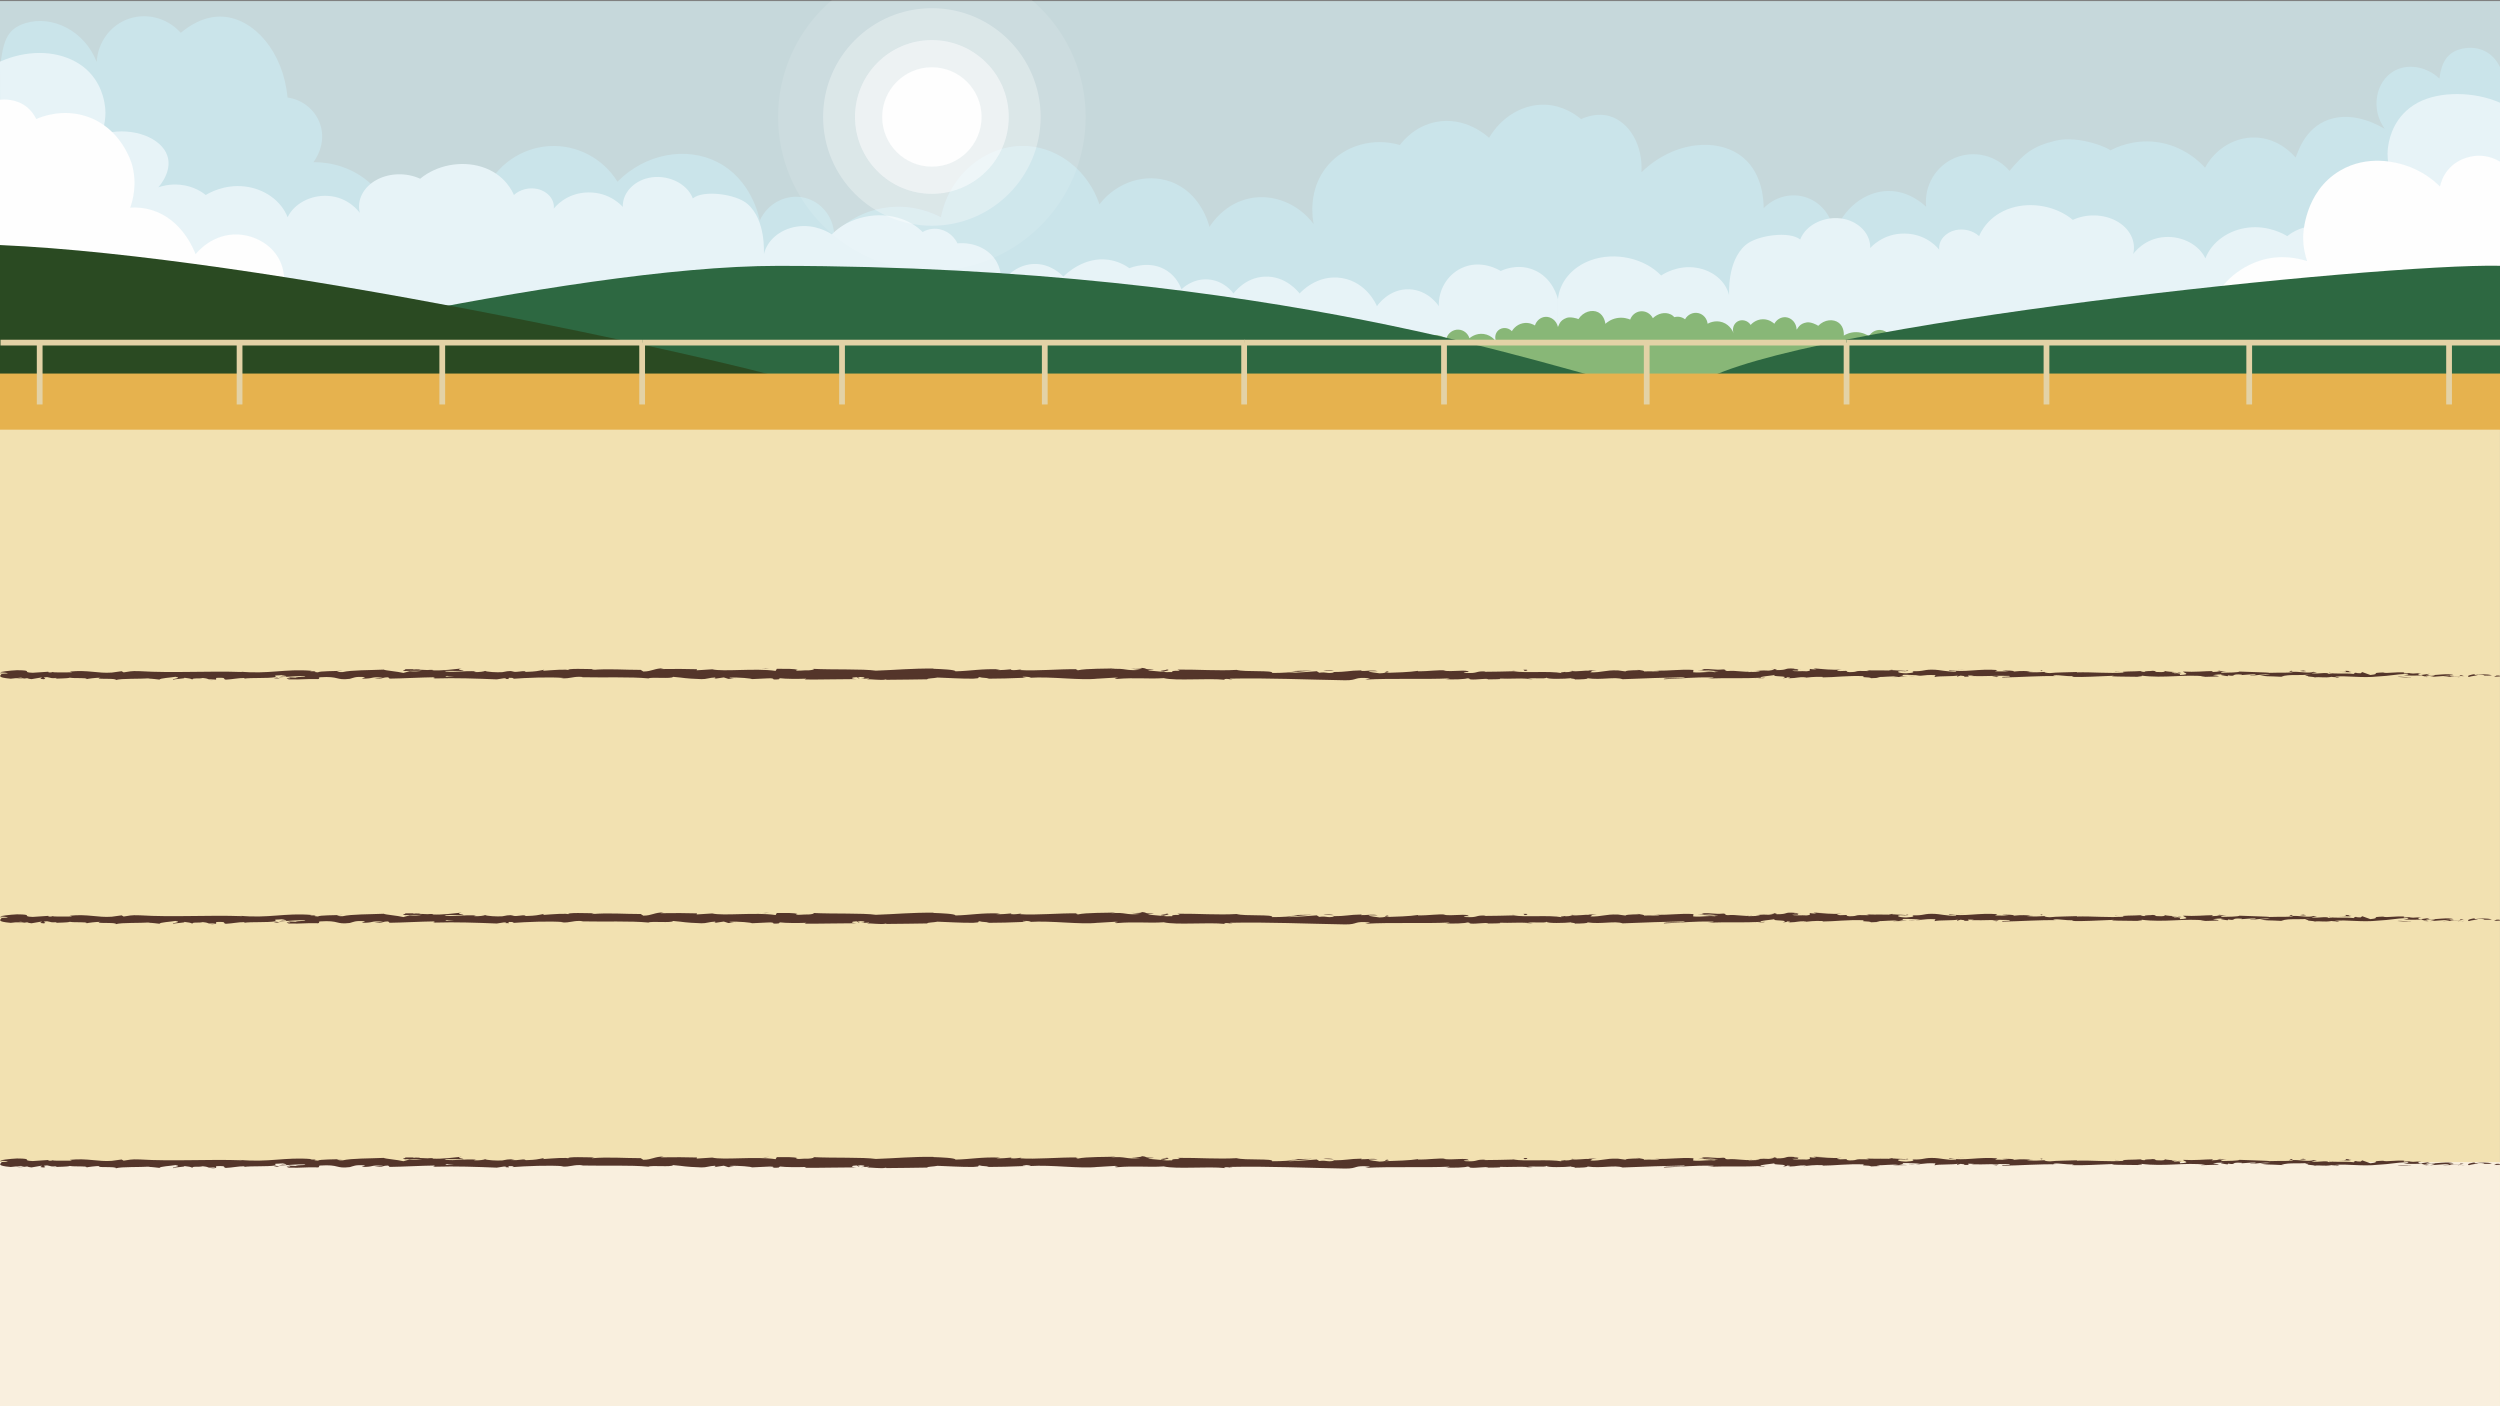 <?xml version="1.0" encoding="utf-8"?>
<!-- Generator: Adobe Illustrator 23.0.3, SVG Export Plug-In . SVG Version: 6.00 Build 0)  -->
<svg version="1.1" xmlns="http://www.w3.org/2000/svg" xmlns:xlink="http://www.w3.org/1999/xlink" x="0px" y="0px"
	 viewBox="0 0 640 360" style="enable-background:new 0 0 640 360;" xml:space="preserve">
<rect x="0" y="0" width="640" height="360" fill="#808080" stroke="none"/>
<style type="text/css">
	.st0{fill:#C6D8DB;}
	.st1{fill:#CAE4EA;}
	.st2{fill:#E7F3F7;}
	.st3{fill:#FEFEFE;}
	.st4{opacity:0.5;fill:#FEFEFE;}
	.st5{opacity:0.3;fill:#FEFEFE;}
	.st6{opacity:0.1;clip-path:url(#SVGID_2_);fill:#FEFEFE;}
	.st7{fill:#88B777;}
	.st8{fill:#2D6841;}
	.st9{fill:#2A4A22;}
	.st10{fill:#E6B24E;}
	.st11{fill:none;stroke:#E3D2A6;stroke-width:1.472;stroke-miterlimit:10;}
	.st12{fill:#F2E1B1;}
	.st13{fill:#F9EFDE;}
	.st14{fill:#54352A;}
</style>
<g id="sky_1_">
	<rect y="0.28" class="st0" width="640" height="97.07"/>
	<path class="st1" d="M0,17.09C0.85,11.15,1.35,7.5,6.53,5.92c6.88-2.09,15.14,1.96,18.22,9.94C25.03,11.1,27.92,6.9,32.2,5.1
		C37,3.07,42.69,4.39,46.28,8.41c1.88-1.6,5.85-4.43,10.77-4.14c7.88,0.47,15.46,8.83,16.56,20.7c3.79,0.52,6.98,3.07,8.28,6.62
		c1.93,5.29-1.47,9.7-1.66,9.94c1.69-0.03,8.26,0.05,14.08,4.97c6.72,5.68,7.36,13.51,7.45,14.91c0.2-0.81,2.49-9.36,10.77-12.42
		c5.34-1.98,10.09-0.53,11.59,0c2.9-6.69,9.33-11.19,16.56-11.59c6.99-0.39,13.68,3.12,17.39,9.11c7.16-7.21,17.65-9.11,25.67-4.97
		c8.49,4.38,10.5,13.59,10.77,14.91c2.05-4.55,7.01-6.95,11.59-5.8c4.08,1.03,7.13,4.71,7.45,9.11c1.39-1.4,5.93-5.6,13.25-6.62
		c6.99-0.97,12.3,1.54,14.08,2.48c2.2-11.34,12.18-18.99,22.36-18.22c8.13,0.62,15.38,6.52,18.22,14.91
		c4.44-5.78,11.88-8.08,18.22-5.8c7.77,2.8,9.8,11.01,9.94,11.59c0.62-0.98,3.99-6.11,10.49-7.36c5.98-1.15,12.28,1.44,16.19,6.62
		c-0.2-0.93-1.74-8.8,3.68-15.09c4.4-5.1,11.61-7.12,18.4-5.15c0.77-1.03,3.8-4.81,9.2-5.89c7.5-1.5,13.05,3.51,13.62,4.05
		c3.17-5.37,8.66-8.67,14.35-8.47c4.68,0.17,7.97,2.64,9.2,3.68c1.4-0.63,4.27-1.65,7.36-0.74c4.93,1.47,8.51,7.31,8.1,14.35
		c8.44-8.17,19.93-8.95,26.13-3.68c5.01,4.25,5.16,11.25,5.15,12.88c2.71-2.78,6.67-3.92,10.31-2.94c4.24,1.14,7.37,4.99,7.73,9.57
		c2.31-6.64,7.99-11.04,13.99-11.04c5.03,0,8.55,3.08,9.57,4.05c-0.56-5.33,2.44-10.44,7.36-12.51c4.86-2.05,10.54-0.71,13.99,3.31
		c3.65-4.35,5.82-6.29,11.82-7.73c6.16-1.48,14.23,2.17,13.94,2.51c1.68-0.88,5.9-2.79,11.41-2.21c7.33,0.77,11.78,5.4,12.88,6.62
		c2.64-4.87,7.63-7.88,12.88-7.73c6.03,0.18,9.71,4.44,10.31,5.15c0.49-1,2.16-7.57,8.54-9.75c6.71-2.29,13.36,1.89,14.28,2.39
		c-3.76-5.21-2.2-12.09,2.21-14.72c3.42-2.05,8.34-1.4,11.78,1.84c0.49-4.03,1.98-6.85,5.87-7.65c4.13-0.85,7.75,0.82,9.64,4.71
		c0,48.22,0,28.07,0,76.29c-214.45,0-425.48,0-639.93,0C0.06,33.38,0.73,76.35,0,17.09z"/>
	<g>
		<path class="st2" d="M640,26.3c-6.55-2.93-15.58-2.99-21.08,0c-6.04,3.28-7.16,9.02-7.45,10.51c-0.69,3.53,0.17,6.45,0.83,8.1
			c-7.14-2.07-14.36,0.4-16.55,4.6c-2.25,4.3,1.69,8.71,1.93,8.97c-0.96-0.33-2.97-0.89-5.52-0.66c-3.66,0.33-5.95,2.08-6.62,2.63
			c-0.84-0.51-4.75-2.77-9.93-2.19c-5.09,0.57-9.4,3.66-11.03,7.88c-1.67-3.49-5.86-5.69-10.21-5.47c-5.4,0.27-8.12,4.14-8.28,4.38
			c0.83-3.31-0.92-6.7-4.41-8.54c-3.29-1.73-7.58-1.82-11.03-0.22c-4.21-3.49-10.45-4.69-15.72-3.06c-6.04,1.86-8.02,6.57-8.28,7.22
			c-1.54-1.42-3.93-2.02-6.07-1.53c-2.6,0.6-4.4,2.7-4.14,5.03c-0.13-0.19-3.05-4.08-8.83-4.16c-5.57-0.07-8.63,3.49-8.83,3.72
			c0.11-3.51-2.72-6.59-6.62-7.44c-4.58-1-9.78,1.23-11.31,5.25c-2.7-2.24-11.09-1.12-13.99,1.41c-4.85,4.24-4.14,12.61-4.22,12.83
			c-0.83-3.54-4.12-6.31-8.28-7c-4.9-0.81-8.65,1.66-9.1,1.97c-4.39-4.52-11.91-6.08-17.93-3.94c-4.86,1.72-8.12,5.63-8.5,10.07
			c0,11.82,0,12.91,0,24.73c79.95,0,161.22,0,241.16,0C640,75.2,640,52.4,640,26.3z"/>
		<path class="st2" d="M392.46,69.02c-4.06-1.59-7.66,0.06-8.28,0.36c-0.25-0.17-5.03-3.15-10.08-0.72
			c-3.63,1.75-5.9,5.58-5.76,9.72c-0.24-0.36-2.79-4.14-7.56-4.32c-5.22-0.2-8.13,4.1-8.28,4.32c-0.13-0.31-2.6-6.16-9-7.2
			c-6.38-1.04-10.58,3.7-10.8,3.96c-0.25-0.33-3.51-4.6-9-4.32c-4.84,0.25-7.56,3.83-7.92,4.32c-0.3-0.42-2.49-3.31-6.48-3.6
			c-3.91-0.29-6.46,2.15-6.84,2.52c-0.36-0.96-1.32-3.14-3.6-4.68c-4.29-2.91-9.29-0.9-9.72-0.72c-1.13-0.79-2.97-1.82-5.4-2.16
			c-6.27-0.86-10.89,3.68-11.52,4.32c-0.43-0.46-3.23-3.39-7.56-3.24c-3.61,0.12-6.9,2.33-8.56,5.71c0.18-1.02,0.5-3.62-0.92-6.19
			c-1.83-3.3-5.79-5.18-10.08-4.8c-1.16-2.46-3.72-3.95-6.36-3.72c-0.92,0.08-1.78,0.38-2.55,0.82c-1.4-1.43-3.21-2.59-5.31-3.34
			c-6.02-2.14-13.54-0.58-17.93,3.94c-0.45-0.31-4.2-2.78-9.1-1.97c-4.16,0.69-7.45,3.46-8.28,7c-0.08-0.21,0.63-8.59-4.22-12.83
			c-2.9-2.53-11.29-3.65-13.99-1.41c-1.54-4.02-6.73-6.26-11.31-5.25c-3.9,0.85-6.73,3.93-6.62,7.44c-0.19-0.23-3.25-3.79-8.83-3.72
			c-5.77,0.07-8.69,3.97-8.83,4.16c0.26-2.33-1.54-4.44-4.14-5.03c-2.14-0.49-4.53,0.11-6.07,1.53c-0.26-0.65-2.24-5.36-8.28-7.22
			c-5.28-1.63-11.52-0.43-15.72,3.06c-3.45-1.6-7.75-1.51-11.03,0.22c-3.49,1.84-5.25,5.22-4.41,8.54
			c-0.16-0.23-2.87-4.11-8.28-4.38c-4.34-0.22-8.54,1.99-10.21,5.47c-1.64-4.22-5.94-7.31-11.03-7.88
			c-5.18-0.58-9.09,1.68-9.93,2.19c-0.67-0.55-2.96-2.29-6.62-2.63c-2.55-0.23-4.56,0.33-5.52,0.66c0.25-0.27,4.18-4.67,1.93-8.97
			c-2.19-4.2-9.41-6.66-16.55-4.6c0.66-1.64,1.52-4.56,0.83-8.1c-0.29-1.49-1.41-7.22-7.45-10.51C13.78,12.78,6.55,12.86,0,15.78
			c0,25.03,0.13,50.04,0.13,75.07c77.82,0,155.03,0,232.85,0c0,2.93,0,5.86,0,8.79c55.29,0,110.57,0,165.86,0
			c0-7.66,0-15.33,0-22.99C398.75,76.23,397.53,71,392.46,69.02z"/>
	</g>
	<path class="st3" d="M0,25.54c0.77-0.09,4.17-0.38,6.98,1.95c1.22,1.02,1.91,2.18,2.29,2.98c1.46-0.63,6.72-2.69,12.84-0.69
		c8.92,2.92,11.53,11.81,11.69,12.38c1.39,5.04,0.14,9.3-0.46,11c1.59-0.1,3.58,0,5.73,0.69c7.49,2.4,10.49,9.89,11,11.23
		c0.36-0.47,4.38-5.41,11-5.04c4.17,0.23,8.29,2.51,10.31,6.19c1.91,3.48,1.41,7.21,1.15,9.17c-0.25,1.86-0.75,3.35-1.15,4.36
		c0.78-0.44,3.27-1.7,6.42-1.15c3.87,0.68,5.9,3.61,6.42,4.36c3.63,5.23,0.9,11.67,0.69,12.15c0,9.14,0-9.23,0-0.09
		c-28.31,0-56.61,0-84.92,0C0,62.69,0,57.87,0,25.54z"/>
	<path class="st3" d="M640,41.37c-0.99-0.58-2.93-1.53-5.48-1.51c-0.56,0-4.95,0.11-7.88,3.69c-1.31,1.6-1.8,3.26-2.01,4.19
		c-1.54-1.52-4.61-4.13-9.22-5.53c-1.71-0.52-9.2-2.79-16.42,1.51c-9.13,5.43-9.38,16.32-9.38,16.92c-0.02,2.6,0.52,4.75,1.01,6.2
		c-2.23-0.71-6.76-1.77-11.9-0.17c-5.27,1.64-11.43,6.17-12.57,12.9c-0.43,2.55-0.02,4.71,0.34,6.03c24.5,0,49.01,0,73.51,0
		C640,68.72,640,57.68,640,41.37z"/>
</g>
<g id="sun">
	<circle class="st4" cx="238.56" cy="29.94" r="19.69"/>
	<circle class="st5" cx="238.56" cy="29.94" r="27.85"/>
	<circle class="st3" cx="238.56" cy="29.94" r="12.72"/>
	<g>
		<defs>
			<rect id="SVGID_1_" x="199.18" width="78.76" height="71.72"/>
		</defs>
		<clipPath id="SVGID_2_">
			<use xlink:href="#SVGID_1_"  style="overflow:visible;"/>
		</clipPath>
		<circle class="st6" cx="238.56" cy="29.94" r="39.38"/>
	</g>
</g>
<g id="landscape">
	<path class="st7" d="M488.83,86.69c-1.25-0.91-3.1-0.87-4.62,0.12c-0.37-1.31-1.51-2.25-2.82-2.34c-1.18-0.08-2.32,0.53-2.94,1.58
		c-0.44-0.3-1.61-1-3.27-1.02c-1.57-0.02-2.72,0.6-3.17,0.88c0.02-0.18,0.15-2.14-1.24-3.24c-1.38-1.1-3.73-0.91-5.3,0.74
		c-0.36-0.29-1.94-1.04-2.92-0.88c-1.98,0.32-2.23,1.51-2.62,1.85c-0.03-1.69-1.28-3.03-2.75-3.17c-1.17-0.11-2.34,0.55-2.95,1.67
		c-0.22-0.2-1.3-1.18-2.96-1.15c-1.83,0.03-2.93,1.25-3.1,1.45c-0.76-1.19-2.3-1.53-3.4-0.86c-0.96,0.59-1.39,1.86-0.97,3
		c-0.09-0.24-0.79-2.1-2.82-2.81c-1.95-0.68-3.59,0.24-3.83,0.37c-0.14-1.3-1.05-2.38-2.28-2.7c-1.35-0.35-2.81,0.29-3.5,1.56
		c-0.81-0.63-1.84-0.81-2.73-0.54c-0.26-0.28-0.57-0.55-1-0.74c-1.4-0.65-3.21-0.26-4.51,1c-0.61-1.22-1.91-1.92-3.22-1.76
		c-1.17,0.15-2.18,0.97-2.58,2.11c-0.49-0.21-1.78-0.67-3.4-0.38c-1.55,0.28-2.55,1.1-2.95,1.47c-0.02-0.18-0.26-2.13-1.83-2.95
		c-1.57-0.81-3.83-0.18-5.07,1.74c-0.41-0.21-2.1-0.65-3.04-0.31c-1.88,0.69-1.9,1.91-2.21,2.32c-0.35-1.65-1.83-2.73-3.31-2.58
		c-1.17,0.12-2.19,0.99-2.58,2.2c-0.25-0.16-1.5-0.91-3.13-0.56c-1.78,0.38-2.63,1.79-2.77,2.02c-0.97-1.02-2.55-1.06-3.5-0.19
		c-0.83,0.76-1.01,2.09-0.37,3.13c-0.13-0.22-1.17-1.91-3.31-2.22c-2.05-0.29-3.48,0.92-3.68,1.1c-0.38-1.25-1.49-2.14-2.76-2.21
		c-1.39-0.09-2.7,0.82-3.13,2.2c-1.21-0.62-3.44-1.4-4.81-0.21c-1.77,1.54-1.94,3.99-0.8,5.15c-2,0.42-3.1,2.16-2.77,3.49
		c0.14,0.55,0.5,0.95,0.88,1.24c-0.4,0.37,1.66,0.41,1.64,0.77c-0.02,0.42-2.39,1.59-2.06,1.97c1.18,1.35,3.67,0.94,4.52,0.82
		c3.3-0.49,13.1-1.32,23.57-1.91c0.04-0.41,0.05-0.87,0-1.33c11.68,0.02,23.36,0.05,35.05,0.07c0.07,0.04,0.13,0.06,0.2,0.07
		c0.6,0.03,1.41,0,2.38-0.06c0.43,0,0.85,0,1.28,0c0-0.03,0-0.06,0-0.09c4.59-0.32,11.89-0.93,19.64,0.12
		c0.12-0.4,0.21-0.84,0.25-1.31c12.72,2.5,25.45,5.01,38.17,7.51c0.92-4.7,1.85-9.39,2.77-14.09
		C490.1,88.43,489.8,87.39,488.83,86.69z"/>
	<path class="st8" d="M199.18,68.06c128.16,0.06,201.27,27.32,214.16,29.51c-128.1,0.76-256.2-0.76-384.3,0
		C41.04,93.85,145.41,68.03,199.18,68.06z"/>
	<path class="st9" d="M0,62.73c67.02,2.92,186.13,29.51,202.38,34.62c-67.42,0-134.96,0-202.38,0C0,89.46,0,70.62,0,62.73z"/>
	<path class="st8" d="M640,68.04c-30.52-0.67-180.22,14.88-204.82,29.88c67.83,0,136.99,0,204.82,0C640,87.07,640,74.46,640,68.04z"
		/>
	<rect y="95.63" class="st10" width="640" height="15.09"/>
	<g>
		<g>
			<g>
				<line class="st11" x1="0.13" y1="87.71" x2="164.39" y2="87.71"/>
				<line class="st11" x1="10.16" y1="87.71" x2="10.16" y2="103.54"/>
				<line class="st11" x1="61.33" y1="87.71" x2="61.33" y2="103.54"/>
				<line class="st11" x1="113.22" y1="87.71" x2="113.22" y2="103.54"/>
				<line class="st11" x1="164.39" y1="87.71" x2="164.39" y2="103.54"/>
			</g>
			<g>
				<line class="st11" x1="164.4" y1="87.71" x2="318.62" y2="87.71"/>
				<line class="st11" x1="215.56" y1="87.71" x2="215.56" y2="103.54"/>
				<line class="st11" x1="267.46" y1="87.71" x2="267.46" y2="103.54"/>
				<path class="st11" d="M318.62,103.54"/>
				<path class="st11" d="M318.62,87.71"/>
			</g>
		</g>
		<g>
			<g>
				<line class="st11" x1="318.5" y1="87.71" x2="472.72" y2="87.71"/>
				<line class="st11" x1="318.5" y1="87.71" x2="318.5" y2="103.54"/>
				<line class="st11" x1="369.67" y1="87.71" x2="369.67" y2="103.54"/>
				<line class="st11" x1="421.56" y1="87.71" x2="421.56" y2="103.54"/>
				<line class="st11" x1="472.72" y1="87.71" x2="472.72" y2="103.54"/>
			</g>
			<g>
				<line class="st11" x1="472.74" y1="87.71" x2="640" y2="87.71"/>
				<line class="st11" x1="523.9" y1="87.71" x2="523.9" y2="103.54"/>
				<line class="st11" x1="575.8" y1="87.71" x2="575.8" y2="103.54"/>
				<line class="st11" x1="626.96" y1="87.71" x2="626.96" y2="103.54"/>
			</g>
		</g>
	</g>
</g>
<g id="track">
	<rect x="-0.01" y="110" class="st12" width="640" height="250"/>
	<rect x="-0.01" y="297.5" class="st13" width="640" height="62.5"/>
	<g>
		<g>
			<g>
				<g>
					<g>
						<path class="st14" d="M639.91,173.17c0.34-0.09,0.15-0.28-0.78-0.24l-0.66,0.33L639.91,173.17z"/>
						<path class="st14" d="M633.66,172.55c-1.09,0.16-2.35,0.44-1.64,0.75c1.08-0.32,1.34-0.19,2.51-0.56
							c0.93-0.04,1.62,0.11,1.46,0.23c0.33-0.08,1.44,0.07,1.94-0.13c-1.21-0.26-2.74-0.27-4.34-0.05
							C633.25,172.7,633.58,172.61,633.66,172.55z"/>
						<path class="st14" d="M542.92,172.04l0.58,0.04C543.34,172.05,543.14,172.04,542.92,172.04z"/>
						<path class="st14" d="M486.69,171.85c0.43-0.01,0.61-0.04,0.63-0.07C486.92,171.81,486.59,171.83,486.69,171.85z"/>
						<path class="st14" d="M477.09,171.49c0.21,0.01,0.38,0.02,0.57,0.02C477.44,171.48,477.22,171.47,477.09,171.49z"/>
						<path class="st14" d="M542.92,172.04l-1.5-0.1C541.31,172.04,542.18,172.01,542.92,172.04z"/>
						<path class="st14" d="M621.15,173.35c0.31-0.02,0.58-0.05,0.82-0.09c-0.26,0.01-0.51,0.03-0.77,0.04
							C621.18,173.32,621.17,173.33,621.15,173.35z"/>
						<path class="st14" d="M567.7,171.77l0.46,0c0.13-0.04,0.26-0.08,0.38-0.13L567.7,171.77z"/>
						<path class="st14" d="M586.72,171.72c-0.43-0.01-0.58,0.27-0.74,0.39c0.24-0.12,0.56-0.17,0.94-0.19
							C586.92,171.86,586.87,171.8,586.72,171.72z"/>
						<path class="st14" d="M616.89,172.21l0.54-0.04C617.28,172.19,617.05,172.2,616.89,172.21z"/>
						<path class="st14" d="M554.09,171.71c-0.03-0.04-0.1-0.08-0.17-0.1C553.91,171.64,553.98,171.68,554.09,171.71z"/>
						<path class="st14" d="M22.05,173.82c0.02-0.02-0.01-0.03,0-0.05C21.94,173.8,21.9,173.82,22.05,173.82z"/>
						<path class="st14" d="M0,172.43l0.31-0.02c0.03-0.05,0.07-0.11,0.07-0.16L0,172.43z"/>
						<path class="st14" d="M459.52,171.13c0.03,0,0.05,0,0.08,0.01C460.06,171.1,459.8,171.11,459.52,171.13z"/>
						<path class="st14" d="M298.24,171.34c1.83,0.25-2.97,0.32-0.22,0.6C297.76,171.83,300.52,171.5,298.24,171.34z"/>
						<path class="st14" d="M620.66,173.31c-0.26,0-0.52,0.01-0.78,0C620.23,173.33,620.47,173.32,620.66,173.31z"/>
						<path class="st14" d="M298.02,171.94C298.02,171.94,298.02,171.94,298.02,171.94l0.28,0.03
							C298.18,171.96,298.12,171.95,298.02,171.94z"/>
						<path class="st14" d="M419.04,171.3c0.08,0.05,0.24,0.09,0.41,0.12C419.44,171.39,419.35,171.36,419.04,171.3z"/>
						<path class="st14" d="M449.2,171.7l-0.75-0.04C448.75,171.69,448.99,171.7,449.2,171.7z"/>
						<path class="st14" d="M403.38,171.7c-0.41-0.02-0.54-0.06-1.1-0.02c0.05,0.01,0.1,0.02,0.17,0.03
							C402.65,171.67,402.92,171.65,403.38,171.7z"/>
						<path class="st14" d="M387.09,171.7c0.09,0.02,0.2,0.04,0.3,0.06c0.16-0.01,0.35-0.01,0.52-0.01L387.09,171.7z"/>
						<path class="st14" d="M71.58,173.68c-0.36-0.08-0.58-0.17-0.75-0.25C71.08,173.63,68.68,173.7,71.58,173.68z"/>
						<path class="st14" d="M621.14,173.19c-0.1,0.07-0.23,0.11-0.48,0.12c0.19,0,0.37-0.01,0.54-0.02
							C621.25,173.26,621.26,173.22,621.14,173.19z"/>
						<path class="st14" d="M402.72,173.91l-2.59-0.04C400.86,173.9,401.8,173.91,402.72,173.91z"/>
						<path class="st14" d="M188.5,173.64l-0.59,0.03C188.13,173.68,188.34,173.68,188.5,173.64z"/>
						<path class="st14" d="M392.45,173.91c-0.46-0.1-0.95-0.16-1.46-0.19c-0.11,0.02-0.23,0.04-0.3,0.07L392.45,173.91z"/>
						<path class="st14" d="M70.82,173.43C70.83,173.43,70.83,173.43,70.82,173.43C70.83,173.43,70.83,173.43,70.82,173.43z"/>
						<path class="st14" d="M53.77,174.1c2.47,0.01,1.16-0.36,1.68-0.57c2.94-0.1,1.36,0.27,2.37,0.46c1.84-0.1,3.25-0.44,4.62-0.42
							c0.1,0.06,0.37,0.08,0.06,0.16c1.94-0.29,5.77-0.01,8.04-0.38c0.17,0.03,0.25,0.06,0.3,0.09c-0.37-0.19-0.42-0.37-0.35-0.51
							c1.11-0.01,2.05-0.23,2.47,0.01c-0.68-0.01-0.73,0.09-1.05,0.17l1.16-0.1c1.04,0.35-1.58,0.12-1.58,0.38
							c2.26-0.11,4.89-0.4,6.63-0.3c0.36,0.34-4.05,0.11-1.74,0.42l-2.68-0.13c2.05,0.54-1.63-0.04,0.25,0.54
							c3.53,0.1,3.94-0.17,7.46-0.07c0.79-0.19-0.26-0.28,0.53-0.47c5-0.34,3.94,0.85,7.61,0.4c0.95-0.23,1.32-0.66,3.94-0.43
							l-0.89,0.38c3.41,0.04,1.95-0.55,5.52-0.29c-0.64,0.15-2.68,0.13-2.17,0.17c2.32,0.3,1.64-0.22,3.42-0.22l0.37,0.34
							c3.63-0.05,7.64-0.3,11.66-0.36c-0.22,0.1-0.91,0.21,0.03,0.31c5.08-0.17,10.84,0.04,15.74,0.24l1.87-0.29
							c0.44,0,0.81,0.13,0.34,0.19c1.91,0.11,0.1-0.19,1.02-0.3c1.09-0.02,1.43,0.17,0.75,0.26c3.37-0.25,9.59-0.54,13.14-0.22
							l-0.69,0.09c2.76,0.12,3.12-0.6,5.68-0.33l-0.49,0.05c6,0.13,12.62-0.14,17.2,0.3c0.87-0.42,5.94,0.19,6.32-0.4
							c3.42,0.29,2.44,0.4,7.27,0.59c1.29,0.03,1.92-0.37,3.51-0.43l0.04,0.31l2.16-0.32l1.15,0.37l1.49-0.08
							c-0.6-0.02-1.26-0.14-1.17-0.23c2.33-0.14,5.69,0.21,5.74,0.37l5.52-0.26c-0.12,0.12-1.05,0.17-1.78,0.25
							c2.95-0.31,0.54,0.32,3.24,0.04c-0.36-0.07,0.2-0.18,0.26-0.25c1.35,0.19,4.41,0.19,6.68,0.11l-0.44,0.21
							c4.09,0.05,8.63-0.1,13.23-0.1c-1.65-0.1-1.27-0.47,0.08-0.5l0.54,0.33c0.87-0.2-1.41-0.12,0.38-0.37
							c1.72,0.04,1.15,0.37,0.17,0.48l2.09-0.11c0.12,0.1-0.37,0.15-0.49,0.27c0.86-0.2,3.6,0.33,4.84-0.02l0.12,0.1
							c4.59,0,6.68-0.11,10.42-0.13c0.07-0.28,1.54-0.22,2.65-0.45c2.75,0.09,5.8,0.31,9.11,0.29c2.33-0.14,0.68-0.24,1.73-0.41
							c0.17,0.26,3.48,0.23,1.76,0.42c3.98-0.04,5.08-0.05,10.11-0.26c-0.55-0.1-1.16-0.15-0.84-0.24c0.91-0.04,2.08,0.11,1.95,0.23
							l-0.24,0.03c5.64-0.38,13.03,0.75,17.52,0.21l-0.25,0.03l4.66-0.28c2.14,0.04-1.29,0.19,0.3,0.35
							c5.03-0.43,7.94,0.06,12.09-0.22c3.21,0.76,11.37-0.05,15.7,0.43l-0.25-0.18c1.12-0.17,1.35,0.1,2.18,0.14
							c-0.12-0.14-1.21-0.16-0.52-0.26c9.47-0.21,19.55,0.26,29.26,0.42c3.55,0.05,2.02-0.92,6.49-0.5l-1.27,0.33
							c7.17-0.4,14.66,0.01,21.67-0.32c-0.42,0.08-0.43,0.18-1.12,0.17c1.48,0.24,5.48,0.01,5.51-0.18
							c1.09,0.02,0.25,0.18,0.93,0.28c1.49,0.14,3.73-0.31,4.52-0.07c0.13,0.04-0.42,0.08-0.69,0.1c0.97-0.12,4.51,0.03,3.59-0.25
							c2.63,0.13,5.04-0.12,7.14,0.04c1.37-0.31,4.51,0.15,4.94-0.29c-0.19,0.45,4.62,0.36,6.28,0.15
							c-0.56,0.14,1.45,0.14,0.79,0.33c1.9-0.01,3.64-0.09,3.31-0.32c3.5,0.54,7.04-0.44,9.01,0.26c5.64-0.24,10.87-0.41,15.95-0.51
							c-0.18,0.45-5.61,0.04-5.39,0.52c4.82-0.19,7.6-0.57,12.37-0.46c1.24,0.06-0.7,0.2-1.12,0.27c4.81-0.19,9.31,0.04,13.59-0.2
							c-0.01,0.04-0.47,0.09-0.91,0.12c0.84-0.01,1.96,0.07,1.87-0.14l-0.82,0.06c-1.35-0.3,3.35-0.62,3.5-0.78
							c-1.43,0.59,4.23,0.15,1.95,0.89c0.56-0.04,1.25-0.14,1.12-0.27c0.82,0.04,1.09,0.12,0.25,0.28c3.02-0.11,1.95-0.33,4.69-0.32
							c-0.01,0.1-0.56,0.14-0.85,0.25c1.39-0.19,2.78-0.39,5.09-0.3c-0.14,0.06,0.13,0.14-0.56,0.14c3.97-0.03,6.78-0.52,11.14-0.33
							c-1.29,0.43,1.48,0.14,1.71,0.52l2.34-0.11l-0.94-0.18c2.05,0.01,3.87-0.27,5.64-0.14l-1.53,0.15l3.85-0.07l-2.18-0.14
							c2.08-0.19-0.22-0.47,2.51-0.37c-0.56,0.04,2.05,0,3.13,0.22c0,0-0.01,0-0.01,0c1.02-0.12,2.06-0.24,3.58-0.15
							c0.39,0.12-0.32,0.41-0.06,0.49c1-0.31,4.81-0.09,6.08-0.42c-0.42,0.08-0.45,0.27-0.31,0.31l0.84-0.25
							c0.95,0.08,1.09,0.12,0.94,0.28c2.86,0.05-0.91-0.47,2.49-0.27c-0.27,0.02-0.14,0.06-0.69,0.1c3.41,0.11,6.59-0.16,9.73-0.04
							c0.92,0.38-2.74,0.09-1.68,0.41c4.52-0.07,9.36-0.45,13.73-0.36l-0.82-0.04c0.61-0.53,3.26,0.26,5.47,0.01
							c-0.54,0.04-0.71,0.29-0.56,0.24c3,0.09,6.12-0.13,10.66-0.3l-0.56,0.14c1.77,0.12,4.65,0.07,6.56,0.13
							c0.57-0.14,1.66-0.11,0.99-0.31c5.88,0.78,11.22-0.42,16.43,0.23c-0.62,0-1.49,0.12-0.99,0.12l4.44-0.13
							c-0.35-0.23-0.58-0.14-1.52-0.32c0.56-0.14,1.82-0.24,2.92-0.24c-2,0.15,0.02,0.37,0.88,0.5c-0.14-0.07,0.15-0.15,0.08-0.22
							c2.32,0.41,0.39-0.46,3.56-0.19l-0.17,0.12c1.19-0.06,2.28-0.22,3.56-0.19c0.53,0.27-1.26,0.12-1.34,0.34
							c1.8-0.02,3.54-0.51,5.17-0.24c-0.76,0.07-1.86,0.08-2.62,0.15c1.77,0.31,1.98,0.23,3.29,0.28l-0.13-0.01l3.04,0.14
							l-0.77-0.09c2.25-0.7,4.58-0.13,7.61-0.58c-2.94,0.43-0.49,0.25-0.71,0.55c0.77,0.08,1.95,0.18,1.61,0.26
							c1.43-0.24,2.39,0.19,4.41-0.16c0.09,0.1,1.53,0.01,1.21,0.25c1.86-0.08-0.44-0.17-0.28-0.29c2.87-0.33,6.74,0.4,10.87-0.05
							c3.56-0.19,4.22-0.52,7.52-0.68c1.11,0.16-0.91,0.36-0.91,0.36c1.8,0.14,3.15,0.12,4.84,0.01c-0.34,0.09,0.01,0.16,0.53,0.27
							c1.36-0.03,0.91-0.35,2.7-0.21c-0.31,0.11-0.7,0.28-1.36,0.39c1.6-0.09,3.18-0.27,4.84-0.36c0.44,0.17-1,0.26-1.59,0.37
							c1.86-0.08,4.83-0.15,5.41-0.42l-1.2-0.1c0.68-0.01,0.35,0.23-0.15,0.28c-1.6,0.21-2.3-0.09-2.39-0.19l1.18-0.06
							c-1.21-0.57-4.74,0.09-7.12,0.06l0.99-0.42l-2.44,0.35c-0.52-0.11-0.87-0.34,0.3-0.4c-1.7-0.21-1.51,0.15-2.97-0.08
							c-0.16-0.04-0.09-0.06,0.06-0.07l-1.67,0.12c0.33-0.09-0.28-0.29,0.75-0.23c-2.99-0.24-4.82,0.31-5.95,0l0.25-0.03
							c-4.15,0.14-0.4,0.31-3.51,0.66l-2.09-0.75l-0.41,0.31c-0.43-0.01-1.27-0.03-1.12-0.16c-1.59,0.21,0.27,0.13-0.65,0.33
							c-2.06-0.28-5.68,0.13-6.14-0.36c-0.74,0.23,1.97,0.18-0.23,0.34c-0.63-0.52-2.54,0.09-4.42-0.15
							c0.58-0.27,2.36-0.13,0.48-0.37c-1.14,0.46-3.66-0.1-5.25-0.01c-0.07,0.36-3.45,0.15-6.11,0.27c0.17-0.12-5.01-0.2-7.49-0.33
							l0.07-0.06c-0.48,0.37-3.04,0.3-4.9,0.37c0.07-0.22,0.41-0.31,1.42-0.4l-1.75,0c-0.41,0.12-0.96,0.18-2.09,0.22l0.44-0.27
							c-2.33,0.02-4.69,0.32-7.68,0.14c-0.17,0.26,2.38,0.71-0.79,0.88c-0.12-0.14-0.23-0.38,0.59-0.43
							c-0.27,0.02-0.97,0.12-1.52,0.06l1.27-0.23c-1.36-0.1-0.71,0.19-1.8,0.17c0.02-0.2-0.81-0.14-0.65-0.3
							c0.28-0.02,0.95,0.08,1.37,0c-1.23-0.04-2.72-0.15-3.21-0.3c0.11,0.11,0,0.27-0.9,0.29c-2.33,0.01-0.8-0.24-2.15-0.34
							c-0.56,0.14-2.05-0.01-2.09,0.29c-0.68,0-0.81-0.14-1.07-0.22c-1.2,0.13-5.63,0.04-4.27,0.35l0.31,0.02
							c-0.06,0.01-0.13,0.01-0.2,0.01c0.01,0,0,0,0.01,0h-0.01c-3.95,0.29-8.2-0.17-12.12-0.04l0.01-0.1
							c-2.34,0.11-5.21,0.07-6.88,0.28c-0.69,0-1.63-0.18-1.34-0.3c-1.79,0.07-1.99,0.19-4.57,0.02c1.8-0.17-0.62-0.15,1.84-0.13
							c-2.32-0.09-2.85-0.24-5.34,0.03c0.85-0.25-1.75-0.32-2.85-0.24l1.63,0.18c-1.24,0.04-2.33,0.01-3.43-0.01l0.6-0.33
							c-4.75-0.4-8.57,0.69-12.19,0.01c-1.26,0.23,2.58,0.16,1.46,0.44c-2.19-0.04-4.47-0.52-5.15-0.52c-3-0.18-2.8,0.49-5.93,0.36
							c0.4,0.12,0.78,0.44-1.56,0.55c-2.19-0.04-2.69-0.5-1.31-0.59c0.52-0.01,0.78,0.03,0.76,0.07c0.71-0.04,1.63-0.09,0.77-0.22
							l-0.28,0.12c-1.09-0.12-4.1-0.11-3.39-0.3c-1.65,0.11-0.71,0.19,0.52,0.26c-2.81-0.17-4.39-0.01-7.27-0.12
							c0.46,0.07,0.88,0.2,0.43,0.2c-4.24-0.15-1.87,0.23-4.74,0.28c-1.63-0.18,0.58-0.43-2.31-0.28c-1.77-0.12-0.37-0.31,0.33-0.41
							c-2.63,0.23-4.92-0.15-6.43-0.19l1.39-0.1c-0.83,0.06-1.51,0.06-2.2,0.05l0.79,0.24c-0.81-0.04-1.5-0.04-1.49-0.14
							c-0.84,0.16,0.64,0.39-1.02,0.61c-1.09-0.12-3.31,0.13-3.68-0.19c3.42,0.11-0.38-0.32,2.51-0.37
							c-0.56,0.04-1.24,0.04-2.05-0.01c-0.12-0.04,0.12-0.07,0.34-0.08c-3.27-0.28-1.5,0.36-4.89,0.35c0.43-0.18-0.79-0.34-1.34-0.3
							c1.36,0,0.65,0.3-0.6,0.43c-2.17-0.14-2.36,0.1-3.5,0.09l1.3,0.07c-0.44,0.18-1.53,0.15-3.04,0.21
							c-0.13-0.14,1.37-0.1,0.83-0.16c-1.68,0.31-3.8-0.32-6.14-0.11c-1.09-0.12-0.11-0.33-1.06-0.41
							c-2.63,0.23-2.84-0.24-5.61-0.05c0.8,0.24,0.93,0.18-1.01,0.41l4.54-0.17l-2.91,0.35c1.37,0,2.89-0.15,3.71-0.11
							c-1.39,0.19-1.25,0.14-0.59,0.33c-1.87-0.36-3.72,0.21-5.88-0.03l0.07-0.59c-3.26-0.26-5.79,0.3-10.02,0.15l1.36,0.1
							c-0.57,0.23-2.61,0.03-3.98,0.13c0.13-0.2-0.73-0.27-1.31-0.39c0.07,0.15-3.1-0.01-3.48,0.38l-1.89-0.26
							c-3.42-0.11-3.9,0.56-7.18,0.5c0.99-0.21-0.5-0.35,1.7-0.51c-1.1,0-2.08-0.04-2.1,0.1c-0.64-0.12-3.04,0.27-4.05,0.08
							c-0.46,0.09-0.61,0.29-1.84,0.28c-0.13-0.04,0-0.1,0-0.1c0,0.1-1.93,0.13-0.85,0.35c-3.38-0.62-9.44,0.04-12.38-0.48
							c-2.39,0.07-5.27,0.13-7.45,0.14c0.14-0.06,0.01-0.1,0.42-0.08c-3-0.18-1.84,0.57-5.25,0.36c-1.74-0.32,1.81-0.17,0.72-0.29
							c-0.47-0.65-4.11,0.09-6.41-0.29l0.56-0.04c-1.75-0.22-4.28,0.25-7.14,0.2c0,0,0.14-0.06,0.02-0.1
							c-1.96,0.33-5.67,0.44-8.42,0.53c0.86-0.25,1.25-0.13,0.73-0.39c-1.24,0.04,0.36,0.41-2.1,0.49c-0.8-0.14-2.58-0.26-2.82-0.54
							l2.33-0.01c-1.19-0.36-3.01,0.01-4.24-0.05l0.16-0.16c-3.57,0.05-3.61,0.44-7.45,0.42l0.4,0.12
							c-2.09,0.39-1.76-0.22-3.84,0.07l-0.63-0.39c-1.38,0.1-4.84,0.38-7.32,0.46c1.4-0.29,4.3-0.44,6.1-0.62
							c-1.37,0-4.65,0.03-5.37,0.22c0.55-0.04,1.25-0.13,1.79-0.07c-1.68,0.31-3.89,0.46-6.62,0.46c0.48-0.77-7.11-0.19-9.09-0.79
							c-4.83,0.28-9.58-0.12-15.2-0.08c1.99,0.6-1.64,0.02-1.3,0.63c-1.31,0.04-1.81,0.03-1.93-0.01l-3.97-0.37
							c-0.94-0.18,1.25-0.13,1.13-0.27c-2.87-0.05-1.2-0.26-3.1-0.42c0.39,0.22-1,0.31-2.63,0.23l2.3,0.28
							c-4.01,0.33-3.46-0.51-7.51-0.19l1.28-0.19c-2.07,0.11-7.65,0-9.68,0.49c-0.37-0.07-0.85-0.24,0.06-0.28
							c-4.96-0.07-11.03,0.52-14.88,0.22l0.38-0.15c-0.92,0.04-1.61,0.28-2.77,0.13c0.06-0.06,0.37-0.15-0.06-0.16
							c-0.49,0.05-2.46,0.26-3.68,0.17l1.05-0.17c-4.83-0.2-7.42,0.41-11.47,0.51c0.01-0.44-3.79-0.58-5.69-0.65l0.07-0.06
							c-5.63-0.05-9.56,0.36-14.77,0.54c-3.24-0.48-10.96-0.2-16.16-0.47c0.79,0.08-0.13,0.34-1.05,0.39
							c-1.22-0.09-3.37,0.31-3.18-0.1l0.44,0.01c-0.92-0.4-3.43-0.29-5.39-0.3l-0.32,0.53c-5.12-0.77-13.42,0.28-16.21-0.41
							c-1.24,0.13-2.77,0.13-3.99,0.26l0.07-0.28c-3.42-0.07-5.13-0.11-9.37-0.04l0.86-0.2c-2.39-0.02-3.01,0.82-5.22,0.83
							l-0.66-0.42c-4.17,0.01-8.38-0.36-12.5,0.02c0.07-0.06,0.19-0.18,0.86-0.2c-1.96-0.01-7.58-0.29-6.87,0.29
							c-0.05-0.38-4.3-0.04-6.55,0.13l0.35-0.28c-1.9,0.36-1.96,0.45-4.61,0.55c-0.63-0.04-0.55-0.22,0.28-0.15
							c-2.09-0.15-1.63,0.26-4.17,0.12l0.95-0.18c-2.15-0.02-1.98,0.07-3.17,0.28c-1.35,0.11-4.09-0.07-4.4-0.32
							c-0.29,0.15-1.47,0.36-2.74,0.29c-0.17-0.1,0.29-0.15,0.52-0.18c-3.6-0.19-5.36,0.32-7.83,0.05
							c-0.05-0.09-0.21-0.14-0.42-0.17c2.86,0.01,5.17,0.02,4.95,0.04c0-0.26-2.31-0.3-0.47-0.66c-1.86,0.19-5.03,0.61-7.28,0.49
							c-0.11-0.02-0.22-0.05-0.3-0.09l0.23-0.03c-0.52-0.03-0.99,0-1.42,0.04c-0.72-0.04-1.18-0.07-1.87-0.08
							c-0.27-0.21-2.65-0.11-3.8-0.13c0.1,0.28-1.41,0.24,0,0.47c-0.18-0.02,0.22-0.03,0.98-0.05c0.17-0.01,0.38-0.01,0.49-0.03
							c-0.02,0.01-0.05,0.02-0.08,0.02c0.76-0.01,1.74-0.01,2.86-0.02c-0.91,0.14-1.86,0.26-3.14,0.11
							c-0.59,0.18-1.24,0.37-1.61,0.45c-1.58-0.39-4.62-0.6-5.04-0.85c-3.52,0.16-8.29,0.1-10.5,0.63c-1,0.07-1.15-0.15-1.52-0.23
							c0.58-0.05,1.26-0.04,1.58-0.12c-2,0.14-5.93,0.05-6.4,0.42c-2.52-0.17,1.42-0.34-2.05-0.28l0.47-0.11
							c-6.82-0.59-11.08,0.94-18.64,0.18c0.52,0.05,0.79,0.07,0.89,0.13c-8.62-0.33-17.75,0.31-26.26-0.22
							c-2.42-0.11-2.68,0.13-4.15,0.31l-0.52-0.3l-2.52,0.35c-3.58,0.26-6.19-0.74-10.72-0.26l0.58,0.2
							c-1.63-0.04-5.15,0.12-4.88-0.11c-0.17,0.04-0.53,0.21-1.17,0.11l-0.05-0.16l-3.99,0.27c-3.1-0.11,0.48-0.63-4.03-0.66
							c-1.68,0.06-4.78,0.46-4.15,0.57c0.68,0.01,1.73,0.1,1.78,0.26l-1.54,0.08c-0.28,0.47-1.46,0.94,2.31,1.27l2.63-0.28
							l0.85,0.23l-2.21,0.01c1.25,0.21,2.05,0.02,2.94-0.1c0.21,0.12,0.58,0.2,1.1,0.25l2.58-0.44c0.31,0.18-1.16,0.36,0.57,0.46
							c1.21-0.21-1.16-0.41,0.84-0.54c1.26,0.21,0.89,0.38,2.37,0.2c0.21,0.12-0.11,0.2-0.69,0.25c1.31-0.14,3.48-0.06,4.15-0.31
							c1.31,0.26,4.43-0.07,4.3,0.37c0.41-0.11,2.31-0.35,3.52-0.36c-2.2,0.53,4.52,0.03,3.93,0.6c1.63-0.47,5.89-0.21,8.78-0.47
							c-0.16,0.04-0.48,0.11-0.73,0.09c1.63,0.04,2.1,0.18,3.14,0.27c0.21-0.39,2.74-0.48,4.11-0.72c1.99,0.38-1.21,0.46-0.58,0.82
							c-0.1-0.32,3.46-0.32,2.78-0.58c1.52,0.23,1.31,0.11,2.1,0.44c0.27-0.49,1.42-0.08,2.68-0.38c2.21,0.24,0.57,0.46,2.99,0.31
							C55.92,173.92,53.77,174.1,53.77,174.1z M111.39,173.25C111.39,173.25,111.39,173.25,111.39,173.25
							c-0.5,0.01-0.92,0.02-1.19,0.02C110.45,173.27,110.79,173.26,111.39,173.25z M116.23,173.24c-0.59-0.01-1.32-0.01-2.1-0.01
							c-0.17-0.1,0.01-0.2,0.5-0.19C114.37,173.11,115.51,173.16,116.23,173.24z M105.99,171.3c0.77-0.04,1.02,0.02,1.13,0.07
							c-0.36,0-0.79,0.01-1.34,0.03c-0.02,0.01-0.07,0.02-0.09,0.03C105.76,171.38,105.85,171.33,105.99,171.3z"/>
						<path class="st14" d="M104.61,171.67c-0.11,0.01-0.17,0.02-0.32,0.02c0.16,0.02,0.31,0.05,0.46,0.06
							c0.09-0.03,0.19-0.06,0.27-0.09C104.89,171.66,104.74,171.66,104.61,171.67z"/>
						<path class="st14" d="M543.6,172.08l-0.1-0.01c0.08,0.01,0.16,0.02,0.21,0.04C543.65,172.1,543.65,172.09,543.6,172.08z"/>
						<polygon class="st14" points="183.1,173.78 183.1,173.71 182.67,173.77 						"/>
						<path class="st14" d="M570.27,173.05c0.05,0.02,0.15,0.05,0.35,0.07C570.61,173.1,570.46,173.07,570.27,173.05z"/>
						<path class="st14" d="M581.8,173.11l1.63,0.1C582.72,173.15,582.21,173.13,581.8,173.11z"/>
						<path class="st14" d="M590.65,173.25c0.11-0.05,0.14-0.09,0.17-0.12c-0.01,0-0.01,0-0.02,0L590.65,173.25z"/>
						<path class="st14" d="M449.81,173.58c-0.12,0-0.24,0.01-0.34,0.01C448.66,173.65,449.21,173.63,449.81,173.58z"/>
						<path class="st14" d="M491.72,172.92c-0.44,0.05-0.88,0.1-1.35,0.13C491.12,173.08,491.7,173.08,491.72,172.92z"/>
						<path class="st14" d="M403,173.92C403.01,173.92,403,173.92,403,173.92c-0.1,0-0.18,0-0.28,0L403,173.92z"/>
						<path class="st14" d="M488.43,173.05c0.75,0.06,1.37,0.04,1.95,0C489.76,173.04,489.04,173.01,488.43,173.05z"/>
						<path class="st14" d="M629.05,173.38l0.43,0.01c-0.01-0.02,0.02-0.03,0.05-0.05L629.05,173.38z"/>
						<path class="st14" d="M629.53,173.34l0.47-0.03C629.78,173.31,629.59,173.31,629.53,173.34z"/>
						<path class="st14" d="M631,173.24l-1,0.07C630.34,173.31,630.77,173.32,631,173.24z"/>
						<path class="st14" d="M617.32,173.25l-0.13,0.1C617.26,173.33,617.31,173.29,617.32,173.25z"/>
						<path class="st14" d="M613.76,173.28c0.85,0.02,2.13,0.22,3.32,0.15l0.11-0.08C616.63,173.5,614.56,173.1,613.76,173.28z"/>
						<path class="st14" d="M598.88,172.02l2.99,0.08c-0.52-0.11-1.21-0.25,0.15-0.28C598.25,171.49,602.8,172.06,598.88,172.02z"/>
						<path class="st14" d="M589.62,171.86c1.6-0.05-0.02-0.16,0.07-0.22C588.67,171.74,588.43,171.76,589.62,171.86z"/>
						<path class="st14" d="M522.71,171.86l0.16-0.26C521.64,171.64,522.86,171.7,522.71,171.86z"/>
						<polygon class="st14" points="509.92,173.18 511.12,173.34 511.7,173.1 						"/>
						<polygon class="st14" points="502.36,171.36 502.9,171.32 500.84,171.41 						"/>
						<path class="st14" d="M389.98,171.45l0.37,0.32C391.19,171.71,391.37,171.35,389.98,171.45z"/>
						<path class="st14" d="M341.47,171.77c-0.53-0.16-1.89-0.26-2.73-0.1C339.83,171.69,340.91,171.81,341.47,171.77z"/>
						<polygon class="st14" points="195.97,171.26 196.95,171.15 195.11,171.24 						"/>
					</g>
				</g>
			</g>
		</g>
	</g>
	<g>
		<g>
			<g>
				<g>
					<g>
						<path class="st14" d="M639.91,235.67c0.34-0.09,0.15-0.28-0.78-0.24l-0.66,0.33L639.91,235.67z"/>
						<path class="st14" d="M633.66,235.05c-1.09,0.16-2.35,0.44-1.64,0.75c1.08-0.32,1.34-0.19,2.51-0.56
							c0.93-0.04,1.62,0.11,1.46,0.23c0.33-0.08,1.44,0.07,1.94-0.13c-1.21-0.26-2.74-0.27-4.34-0.05
							C633.25,235.2,633.58,235.11,633.66,235.05z"/>
						<path class="st14" d="M542.92,234.54l0.58,0.04C543.34,234.55,543.14,234.54,542.92,234.54z"/>
						<path class="st14" d="M486.69,234.35c0.43-0.01,0.61-0.04,0.63-0.07C486.92,234.31,486.59,234.33,486.69,234.35z"/>
						<path class="st14" d="M477.09,233.99c0.21,0.01,0.38,0.02,0.57,0.02C477.44,233.98,477.22,233.97,477.09,233.99z"/>
						<path class="st14" d="M542.92,234.54l-1.5-0.1C541.31,234.54,542.18,234.51,542.92,234.54z"/>
						<path class="st14" d="M621.15,235.85c0.31-0.02,0.58-0.05,0.82-0.09c-0.26,0.01-0.51,0.03-0.77,0.03
							C621.18,235.82,621.17,235.83,621.15,235.85z"/>
						<path class="st14" d="M567.7,234.27l0.46,0c0.13-0.04,0.26-0.08,0.38-0.13L567.7,234.27z"/>
						<path class="st14" d="M586.72,234.22c-0.43-0.01-0.58,0.27-0.74,0.39c0.24-0.12,0.56-0.17,0.94-0.19
							C586.92,234.36,586.87,234.3,586.72,234.22z"/>
						<path class="st14" d="M616.89,234.71l0.54-0.04C617.28,234.69,617.05,234.7,616.89,234.71z"/>
						<path class="st14" d="M554.09,234.21c-0.03-0.04-0.1-0.08-0.17-0.1C553.91,234.14,553.98,234.18,554.09,234.21z"/>
						<path class="st14" d="M22.05,236.32c0.02-0.02-0.01-0.03,0-0.05C21.94,236.3,21.9,236.32,22.05,236.32z"/>
						<path class="st14" d="M0,234.93l0.31-0.02c0.03-0.05,0.07-0.11,0.07-0.16L0,234.93z"/>
						<path class="st14" d="M459.52,233.63c0.03,0,0.05,0,0.08,0.01C460.06,233.6,459.8,233.61,459.52,233.63z"/>
						<path class="st14" d="M298.24,233.84c1.83,0.25-2.97,0.32-0.22,0.6C297.76,234.33,300.52,234,298.24,233.84z"/>
						<path class="st14" d="M620.66,235.81c-0.26,0-0.52,0.01-0.78,0C620.23,235.83,620.47,235.82,620.66,235.81z"/>
						<path class="st14" d="M298.02,234.44C298.02,234.44,298.02,234.44,298.02,234.44l0.28,0.03
							C298.18,234.46,298.12,234.45,298.02,234.44z"/>
						<path class="st14" d="M419.04,233.8c0.08,0.05,0.24,0.09,0.41,0.12C419.44,233.89,419.35,233.86,419.04,233.8z"/>
						<path class="st14" d="M449.2,234.2l-0.75-0.04C448.75,234.19,448.99,234.2,449.2,234.2z"/>
						<path class="st14" d="M403.38,234.2c-0.41-0.02-0.54-0.06-1.1-0.02c0.05,0.01,0.1,0.02,0.17,0.03
							C402.65,234.17,402.92,234.15,403.38,234.2z"/>
						<path class="st14" d="M387.09,234.2c0.09,0.02,0.2,0.04,0.3,0.06c0.16-0.01,0.35-0.01,0.52-0.01L387.09,234.2z"/>
						<path class="st14" d="M71.58,236.18c-0.36-0.08-0.58-0.17-0.75-0.25C71.08,236.13,68.68,236.2,71.58,236.18z"/>
						<path class="st14" d="M621.14,235.69c-0.1,0.07-0.23,0.11-0.48,0.12c0.19,0,0.37-0.01,0.54-0.02
							C621.25,235.76,621.26,235.72,621.14,235.69z"/>
						<path class="st14" d="M402.72,236.41l-2.59-0.04C400.86,236.4,401.8,236.41,402.72,236.41z"/>
						<path class="st14" d="M188.5,236.14l-0.59,0.03C188.13,236.18,188.34,236.18,188.5,236.14z"/>
						<path class="st14" d="M392.45,236.41c-0.46-0.1-0.95-0.16-1.46-0.19c-0.11,0.02-0.23,0.04-0.3,0.07L392.45,236.41z"/>
						<path class="st14" d="M70.82,235.93C70.83,235.93,70.83,235.93,70.82,235.93C70.83,235.93,70.83,235.93,70.82,235.93z"/>
						<path class="st14" d="M53.77,236.6c2.47,0.01,1.16-0.36,1.68-0.57c2.94-0.1,1.36,0.27,2.37,0.46c1.84-0.1,3.25-0.44,4.62-0.42
							c0.1,0.06,0.37,0.08,0.06,0.16c1.94-0.29,5.77-0.01,8.04-0.38c0.17,0.03,0.25,0.06,0.3,0.09c-0.37-0.19-0.42-0.37-0.35-0.51
							c1.11-0.01,2.05-0.23,2.47,0.01c-0.68-0.01-0.73,0.09-1.05,0.17l1.16-0.1c1.04,0.35-1.58,0.12-1.58,0.38
							c2.26-0.11,4.89-0.4,6.63-0.3c0.36,0.34-4.05,0.11-1.74,0.42l-2.68-0.13c2.05,0.54-1.63-0.04,0.25,0.54
							c3.53,0.1,3.94-0.17,7.46-0.07c0.79-0.19-0.26-0.28,0.53-0.47c5-0.34,3.94,0.85,7.61,0.4c0.95-0.23,1.32-0.66,3.94-0.43
							l-0.89,0.38c3.41,0.04,1.95-0.55,5.52-0.29c-0.64,0.15-2.68,0.13-2.17,0.17c2.32,0.3,1.64-0.22,3.42-0.22l0.37,0.34
							c3.63-0.05,7.64-0.3,11.66-0.36c-0.22,0.1-0.91,0.21,0.03,0.31c5.08-0.17,10.84,0.04,15.74,0.24l1.87-0.29
							c0.44,0,0.81,0.13,0.34,0.19c1.91,0.11,0.1-0.19,1.02-0.3c1.09-0.02,1.43,0.17,0.75,0.26c3.37-0.25,9.59-0.54,13.14-0.22
							l-0.69,0.09c2.76,0.12,3.12-0.6,5.68-0.33l-0.49,0.05c6,0.13,12.62-0.14,17.2,0.3c0.87-0.42,5.94,0.19,6.32-0.4
							c3.42,0.29,2.44,0.4,7.27,0.59c1.29,0.03,1.92-0.37,3.51-0.43l0.04,0.31l2.16-0.32l1.15,0.37l1.49-0.08
							c-0.6-0.02-1.26-0.14-1.17-0.23c2.33-0.14,5.69,0.21,5.74,0.37l5.52-0.26c-0.12,0.12-1.05,0.17-1.78,0.25
							c2.95-0.31,0.54,0.32,3.24,0.04c-0.36-0.07,0.2-0.18,0.26-0.25c1.35,0.19,4.41,0.19,6.68,0.11l-0.44,0.21
							c4.09,0.05,8.63-0.1,13.23-0.1c-1.65-0.1-1.27-0.47,0.08-0.5l0.54,0.33c0.87-0.2-1.41-0.12,0.38-0.37
							c1.72,0.04,1.15,0.37,0.17,0.48l2.09-0.11c0.12,0.1-0.37,0.15-0.49,0.27c0.86-0.2,3.6,0.33,4.84-0.02l0.12,0.1
							c4.59,0,6.68-0.11,10.42-0.13c0.07-0.28,1.54-0.22,2.65-0.45c2.75,0.09,5.8,0.31,9.11,0.29c2.33-0.14,0.68-0.24,1.73-0.41
							c0.17,0.26,3.48,0.23,1.76,0.42c3.98-0.04,5.08-0.05,10.11-0.26c-0.55-0.1-1.16-0.15-0.84-0.24c0.91-0.04,2.08,0.11,1.95,0.23
							l-0.24,0.03c5.64-0.38,13.03,0.75,17.52,0.21l-0.25,0.03l4.66-0.28c2.14,0.04-1.29,0.19,0.3,0.35
							c5.03-0.43,7.94,0.06,12.09-0.22c3.21,0.76,11.37-0.05,15.7,0.43l-0.25-0.18c1.12-0.17,1.35,0.1,2.18,0.14
							c-0.12-0.14-1.21-0.16-0.52-0.26c9.47-0.21,19.55,0.26,29.26,0.42c3.55,0.05,2.02-0.92,6.49-0.5l-1.27,0.33
							c7.17-0.4,14.66,0.01,21.67-0.32c-0.42,0.08-0.43,0.18-1.12,0.17c1.48,0.24,5.48,0.01,5.51-0.18
							c1.09,0.02,0.25,0.18,0.93,0.28c1.49,0.14,3.73-0.31,4.52-0.07c0.13,0.04-0.42,0.08-0.69,0.1c0.97-0.12,4.51,0.03,3.59-0.25
							c2.63,0.13,5.04-0.12,7.14,0.04c1.37-0.31,4.51,0.15,4.94-0.29c-0.19,0.45,4.62,0.36,6.28,0.15
							c-0.56,0.14,1.45,0.14,0.79,0.33c1.9-0.01,3.64-0.09,3.31-0.32c3.5,0.54,7.04-0.44,9.01,0.26c5.64-0.24,10.87-0.41,15.95-0.51
							c-0.18,0.45-5.61,0.04-5.39,0.52c4.82-0.19,7.6-0.57,12.37-0.46c1.24,0.06-0.7,0.2-1.12,0.27c4.81-0.19,9.31,0.04,13.59-0.2
							c-0.01,0.04-0.47,0.09-0.91,0.12c0.84-0.01,1.96,0.07,1.87-0.14l-0.82,0.06c-1.35-0.3,3.35-0.62,3.5-0.78
							c-1.43,0.59,4.23,0.15,1.95,0.89c0.56-0.04,1.25-0.14,1.12-0.27c0.82,0.04,1.09,0.12,0.25,0.28c3.02-0.11,1.95-0.33,4.69-0.33
							c-0.01,0.1-0.56,0.14-0.85,0.25c1.39-0.19,2.78-0.39,5.09-0.3c-0.14,0.06,0.13,0.14-0.56,0.14c3.97-0.03,6.78-0.52,11.14-0.33
							c-1.29,0.43,1.48,0.14,1.71,0.52l2.34-0.11l-0.94-0.18c2.05,0.01,3.87-0.27,5.64-0.14l-1.53,0.15l3.85-0.07l-2.18-0.14
							c2.08-0.19-0.22-0.47,2.51-0.37c-0.56,0.04,2.05,0,3.13,0.22c0,0-0.01,0-0.01,0c1.02-0.12,2.06-0.24,3.58-0.15
							c0.39,0.12-0.32,0.41-0.06,0.49c1-0.31,4.81-0.09,6.08-0.42c-0.42,0.08-0.45,0.27-0.31,0.31l0.84-0.25
							c0.95,0.08,1.09,0.12,0.94,0.28c2.86,0.05-0.91-0.47,2.49-0.27c-0.27,0.02-0.14,0.06-0.69,0.1c3.41,0.11,6.59-0.16,9.73-0.04
							c0.92,0.38-2.74,0.09-1.68,0.41c4.52-0.07,9.36-0.45,13.73-0.36l-0.82-0.04c0.61-0.53,3.26,0.26,5.47,0.01
							c-0.54,0.04-0.71,0.29-0.56,0.24c3,0.09,6.12-0.13,10.66-0.3l-0.56,0.14c1.77,0.12,4.65,0.07,6.56,0.13
							c0.57-0.14,1.66-0.11,0.99-0.31c5.88,0.78,11.22-0.42,16.43,0.23c-0.62,0-1.49,0.12-0.99,0.12l4.44-0.13
							c-0.35-0.23-0.58-0.14-1.52-0.32c0.56-0.14,1.82-0.24,2.92-0.24c-2,0.15,0.02,0.37,0.88,0.5c-0.14-0.07,0.15-0.15,0.08-0.22
							c2.32,0.41,0.39-0.46,3.56-0.19l-0.17,0.12c1.19-0.06,2.28-0.22,3.56-0.19c0.53,0.27-1.26,0.12-1.34,0.34
							c1.8-0.02,3.54-0.51,5.17-0.24c-0.76,0.07-1.86,0.08-2.62,0.15c1.77,0.31,1.98,0.23,3.29,0.28l-0.13-0.01l3.04,0.14
							l-0.77-0.08c2.25-0.7,4.58-0.13,7.61-0.58c-2.94,0.43-0.49,0.25-0.71,0.55c0.77,0.08,1.95,0.18,1.61,0.26
							c1.43-0.24,2.39,0.19,4.41-0.16c0.09,0.1,1.53,0.01,1.21,0.25c1.86-0.08-0.44-0.17-0.28-0.29c2.87-0.33,6.74,0.4,10.87-0.05
							c3.56-0.19,4.22-0.52,7.52-0.68c1.11,0.16-0.91,0.36-0.91,0.36c1.8,0.14,3.15,0.12,4.84,0.01c-0.34,0.09,0.01,0.16,0.53,0.27
							c1.36-0.03,0.91-0.35,2.7-0.21c-0.31,0.11-0.7,0.28-1.36,0.39c1.6-0.09,3.18-0.27,4.84-0.36c0.44,0.17-1,0.26-1.59,0.37
							c1.86-0.08,4.83-0.15,5.41-0.42l-1.2-0.1c0.68-0.01,0.35,0.23-0.15,0.28c-1.6,0.21-2.3-0.09-2.39-0.19l1.18-0.06
							c-1.21-0.57-4.74,0.09-7.12,0.06l0.99-0.42l-2.44,0.35c-0.52-0.11-0.87-0.34,0.3-0.4c-1.7-0.21-1.51,0.15-2.97-0.08
							c-0.16-0.04-0.09-0.06,0.06-0.07l-1.67,0.12c0.33-0.09-0.28-0.29,0.75-0.23c-2.99-0.24-4.82,0.31-5.95,0l0.25-0.03
							c-4.15,0.14-0.4,0.31-3.51,0.66l-2.09-0.75l-0.41,0.31c-0.43-0.01-1.27-0.03-1.12-0.16c-1.59,0.21,0.27,0.13-0.65,0.33
							c-2.06-0.28-5.68,0.13-6.14-0.36c-0.74,0.23,1.97,0.18-0.23,0.34c-0.63-0.52-2.54,0.09-4.42-0.15
							c0.58-0.27,2.36-0.13,0.48-0.37c-1.14,0.46-3.66-0.1-5.25-0.01c-0.07,0.36-3.45,0.15-6.11,0.27c0.17-0.12-5.01-0.2-7.49-0.33
							l0.07-0.06c-0.48,0.37-3.04,0.3-4.9,0.37c0.07-0.22,0.41-0.31,1.42-0.4l-1.75,0c-0.41,0.12-0.96,0.18-2.09,0.22l0.44-0.27
							c-2.33,0.02-4.69,0.32-7.68,0.14c-0.17,0.26,2.38,0.71-0.79,0.88c-0.12-0.14-0.23-0.38,0.59-0.43
							c-0.27,0.02-0.97,0.11-1.52,0.06l1.27-0.23c-1.36-0.1-0.71,0.19-1.8,0.17c0.02-0.2-0.81-0.14-0.65-0.3
							c0.28-0.02,0.95,0.08,1.37,0c-1.23-0.04-2.72-0.15-3.21-0.3c0.11,0.11,0,0.27-0.9,0.29c-2.33,0.01-0.8-0.24-2.15-0.34
							c-0.56,0.14-2.05-0.01-2.09,0.29c-0.68,0-0.81-0.14-1.07-0.22c-1.2,0.13-5.63,0.04-4.27,0.35l0.31,0.02
							c-0.06,0.01-0.13,0.01-0.2,0.01c0.01,0,0,0,0.01,0h-0.01c-3.95,0.29-8.2-0.17-12.12-0.04l0.01-0.1
							c-2.34,0.11-5.21,0.07-6.88,0.28c-0.69,0-1.63-0.18-1.34-0.3c-1.79,0.07-1.99,0.19-4.57,0.02c1.8-0.17-0.62-0.15,1.84-0.13
							c-2.32-0.09-2.85-0.24-5.34,0.03c0.85-0.25-1.75-0.32-2.85-0.24l1.63,0.18c-1.24,0.04-2.33,0.01-3.43-0.01l0.6-0.33
							c-4.75-0.4-8.57,0.69-12.19,0.01c-1.26,0.23,2.58,0.16,1.46,0.44c-2.19-0.04-4.47-0.52-5.15-0.52c-3-0.18-2.8,0.49-5.93,0.36
							c0.4,0.12,0.78,0.44-1.56,0.55c-2.19-0.04-2.69-0.5-1.31-0.59c0.52-0.01,0.78,0.03,0.76,0.07c0.71-0.04,1.63-0.09,0.77-0.22
							l-0.28,0.12c-1.09-0.12-4.1-0.11-3.39-0.3c-1.65,0.11-0.71,0.19,0.52,0.26c-2.81-0.17-4.39-0.01-7.27-0.12
							c0.46,0.07,0.88,0.2,0.43,0.2c-4.24-0.15-1.87,0.23-4.74,0.28c-1.63-0.18,0.58-0.43-2.31-0.28c-1.77-0.12-0.37-0.31,0.33-0.41
							c-2.63,0.23-4.92-0.15-6.43-0.19l1.39-0.1c-0.83,0.06-1.51,0.06-2.2,0.05l0.79,0.24c-0.81-0.04-1.5-0.04-1.49-0.14
							c-0.84,0.16,0.64,0.39-1.02,0.61c-1.09-0.12-3.31,0.13-3.68-0.19c3.42,0.11-0.38-0.32,2.51-0.37
							c-0.56,0.04-1.24,0.04-2.05-0.01c-0.12-0.04,0.12-0.07,0.34-0.08c-3.27-0.28-1.5,0.36-4.89,0.35c0.43-0.18-0.79-0.34-1.34-0.3
							c1.36,0,0.65,0.3-0.6,0.43c-2.17-0.14-2.36,0.1-3.5,0.09l1.3,0.07c-0.44,0.18-1.53,0.15-3.04,0.21
							c-0.13-0.14,1.37-0.1,0.83-0.16c-1.68,0.31-3.8-0.32-6.14-0.11c-1.09-0.12-0.11-0.33-1.06-0.41
							c-2.63,0.23-2.84-0.24-5.61-0.05c0.8,0.24,0.93,0.18-1.01,0.41l4.54-0.17l-2.91,0.35c1.37,0,2.89-0.15,3.71-0.11
							c-1.39,0.19-1.25,0.14-0.59,0.33c-1.87-0.36-3.72,0.21-5.88-0.03l0.07-0.59c-3.26-0.26-5.79,0.3-10.02,0.15l1.36,0.1
							c-0.57,0.23-2.61,0.03-3.98,0.13c0.13-0.2-0.73-0.27-1.31-0.39c0.07,0.15-3.1-0.01-3.48,0.38l-1.89-0.26
							c-3.42-0.11-3.9,0.56-7.18,0.5c0.99-0.21-0.5-0.35,1.7-0.51c-1.1,0-2.08-0.04-2.1,0.1c-0.64-0.12-3.04,0.27-4.05,0.08
							c-0.46,0.09-0.61,0.29-1.84,0.28c-0.13-0.04,0-0.1,0-0.1c0,0.1-1.93,0.13-0.85,0.35c-3.38-0.62-9.44,0.04-12.38-0.48
							c-2.39,0.07-5.27,0.13-7.45,0.14c0.14-0.06,0.01-0.1,0.42-0.08c-3-0.18-1.84,0.57-5.25,0.36c-1.74-0.32,1.81-0.17,0.72-0.29
							c-0.47-0.65-4.11,0.09-6.41-0.29l0.56-0.04c-1.75-0.22-4.28,0.25-7.14,0.2c0,0,0.14-0.06,0.02-0.1
							c-1.96,0.33-5.67,0.44-8.42,0.53c0.86-0.25,1.25-0.13,0.73-0.39c-1.24,0.04,0.36,0.41-2.1,0.49c-0.8-0.14-2.58-0.26-2.82-0.54
							l2.33-0.01c-1.19-0.36-3.01,0.01-4.24-0.05l0.16-0.16c-3.57,0.05-3.61,0.44-7.45,0.42l0.4,0.12
							c-2.09,0.39-1.76-0.22-3.84,0.07l-0.63-0.39c-1.38,0.1-4.84,0.38-7.32,0.46c1.4-0.29,4.3-0.44,6.1-0.62
							c-1.37,0-4.65,0.03-5.37,0.22c0.55-0.04,1.25-0.13,1.79-0.07c-1.68,0.31-3.89,0.46-6.62,0.46c0.48-0.77-7.11-0.19-9.09-0.79
							c-4.83,0.28-9.58-0.12-15.2-0.08c1.99,0.6-1.64,0.02-1.3,0.63c-1.31,0.04-1.81,0.03-1.93-0.01l-3.97-0.37
							c-0.94-0.18,1.25-0.13,1.13-0.27c-2.87-0.05-1.2-0.26-3.1-0.42c0.39,0.22-1,0.31-2.63,0.23l2.3,0.28
							c-4.01,0.33-3.46-0.51-7.51-0.19l1.28-0.19c-2.07,0.11-7.65,0-9.68,0.49c-0.37-0.07-0.85-0.24,0.06-0.28
							c-4.96-0.07-11.03,0.52-14.88,0.22l0.38-0.15c-0.92,0.04-1.61,0.28-2.77,0.13c0.06-0.06,0.37-0.15-0.06-0.16
							c-0.49,0.05-2.46,0.26-3.68,0.17l1.05-0.17c-4.83-0.2-7.42,0.41-11.47,0.51c0.01-0.44-3.79-0.58-5.69-0.65l0.07-0.06
							c-5.63-0.05-9.56,0.36-14.77,0.54c-3.24-0.48-10.96-0.2-16.16-0.47c0.79,0.08-0.13,0.34-1.05,0.39
							c-1.22-0.09-3.37,0.31-3.18-0.1l0.44,0.01c-0.92-0.4-3.43-0.29-5.39-0.3l-0.32,0.53c-5.12-0.77-13.42,0.28-16.21-0.41
							c-1.24,0.13-2.77,0.13-3.99,0.26l0.07-0.28c-3.42-0.07-5.13-0.11-9.37-0.04l0.86-0.2c-2.39-0.02-3.01,0.82-5.22,0.83
							l-0.66-0.42c-4.17,0.01-8.38-0.36-12.5,0.02c0.07-0.06,0.19-0.18,0.86-0.2c-1.96-0.01-7.58-0.29-6.87,0.29
							c-0.05-0.38-4.3-0.04-6.55,0.13l0.35-0.28c-1.9,0.36-1.96,0.45-4.61,0.55c-0.63-0.04-0.55-0.22,0.28-0.15
							c-2.09-0.15-1.63,0.26-4.17,0.12l0.95-0.18c-2.15-0.02-1.98,0.07-3.17,0.28c-1.35,0.11-4.09-0.07-4.4-0.32
							c-0.29,0.15-1.47,0.36-2.74,0.29c-0.17-0.1,0.29-0.15,0.52-0.18c-3.6-0.19-5.36,0.32-7.83,0.05
							c-0.05-0.09-0.21-0.14-0.42-0.17c2.86,0.01,5.17,0.02,4.95,0.04c0-0.26-2.31-0.3-0.47-0.66c-1.86,0.19-5.03,0.61-7.28,0.49
							c-0.11-0.02-0.22-0.05-0.3-0.09l0.23-0.03c-0.52-0.03-0.99,0-1.42,0.04c-0.72-0.04-1.18-0.07-1.87-0.08
							c-0.27-0.21-2.65-0.11-3.8-0.13c0.1,0.28-1.41,0.24,0,0.47c-0.18-0.02,0.22-0.03,0.98-0.05c0.17-0.01,0.38-0.01,0.49-0.03
							c-0.02,0.01-0.05,0.02-0.08,0.02c0.76-0.01,1.74-0.01,2.86-0.02c-0.91,0.14-1.86,0.26-3.14,0.11
							c-0.59,0.18-1.24,0.37-1.61,0.45c-1.58-0.39-4.62-0.6-5.04-0.85c-3.52,0.16-8.29,0.1-10.5,0.63c-1,0.07-1.15-0.15-1.52-0.23
							c0.58-0.05,1.26-0.04,1.58-0.12c-2,0.14-5.93,0.05-6.4,0.42c-2.52-0.17,1.42-0.34-2.05-0.28l0.47-0.11
							c-6.82-0.59-11.08,0.94-18.64,0.18c0.52,0.05,0.79,0.07,0.89,0.13c-8.62-0.33-17.75,0.31-26.26-0.22
							c-2.42-0.11-2.68,0.13-4.15,0.31l-0.52-0.3l-2.52,0.35c-3.58,0.26-6.19-0.74-10.72-0.26l0.58,0.2
							c-1.63-0.04-5.15,0.12-4.88-0.11c-0.17,0.04-0.53,0.21-1.17,0.11l-0.05-0.16l-3.99,0.27c-3.1-0.11,0.48-0.63-4.03-0.66
							c-1.68,0.06-4.78,0.46-4.15,0.57c0.68,0.01,1.73,0.1,1.78,0.26l-1.54,0.08c-0.28,0.47-1.46,0.94,2.31,1.27l2.63-0.28
							l0.85,0.23l-2.21,0.01c1.25,0.21,2.05,0.02,2.94-0.1c0.21,0.12,0.58,0.2,1.1,0.25l2.58-0.44c0.31,0.18-1.16,0.36,0.57,0.46
							c1.21-0.21-1.16-0.41,0.84-0.54c1.26,0.21,0.89,0.38,2.37,0.2c0.21,0.12-0.11,0.2-0.69,0.25c1.31-0.14,3.48-0.06,4.15-0.31
							c1.31,0.26,4.43-0.07,4.3,0.37c0.41-0.11,2.31-0.35,3.52-0.36c-2.2,0.53,4.52,0.03,3.93,0.6c1.63-0.47,5.89-0.21,8.78-0.47
							c-0.16,0.04-0.48,0.11-0.73,0.09c1.63,0.04,2.1,0.18,3.14,0.27c0.21-0.39,2.74-0.48,4.11-0.72c1.99,0.38-1.21,0.46-0.58,0.82
							c-0.1-0.32,3.46-0.32,2.78-0.58c1.52,0.23,1.31,0.11,2.1,0.44c0.27-0.49,1.42-0.08,2.68-0.38c2.21,0.24,0.57,0.46,2.99,0.31
							C55.92,236.42,53.77,236.6,53.77,236.6z M111.39,235.75C111.39,235.75,111.39,235.75,111.39,235.75
							c-0.5,0.01-0.92,0.02-1.19,0.02C110.45,235.77,110.79,235.76,111.39,235.75z M116.23,235.74c-0.59-0.01-1.32-0.01-2.1-0.01
							c-0.17-0.1,0.01-0.2,0.5-0.19C114.37,235.61,115.51,235.66,116.23,235.74z M105.99,233.8c0.77-0.04,1.02,0.02,1.13,0.07
							c-0.36,0-0.79,0.01-1.34,0.03c-0.02,0.01-0.07,0.02-0.09,0.03C105.76,233.88,105.85,233.83,105.99,233.8z"/>
						<path class="st14" d="M104.61,234.17c-0.11,0.01-0.17,0.02-0.32,0.02c0.16,0.02,0.31,0.05,0.46,0.06
							c0.09-0.03,0.19-0.06,0.27-0.09C104.89,234.16,104.74,234.16,104.61,234.17z"/>
						<path class="st14" d="M543.6,234.58l-0.1-0.01c0.08,0.01,0.16,0.02,0.21,0.04C543.65,234.6,543.65,234.59,543.6,234.58z"/>
						<polygon class="st14" points="183.1,236.28 183.1,236.21 182.67,236.27 						"/>
						<path class="st14" d="M570.27,235.55c0.05,0.02,0.15,0.05,0.35,0.07C570.61,235.6,570.46,235.57,570.27,235.55z"/>
						<path class="st14" d="M581.8,235.61l1.63,0.1C582.72,235.65,582.21,235.63,581.8,235.61z"/>
						<path class="st14" d="M590.65,235.75c0.11-0.05,0.14-0.09,0.17-0.12c-0.01,0-0.01,0-0.02,0L590.65,235.75z"/>
						<path class="st14" d="M449.81,236.08c-0.12,0-0.24,0.01-0.34,0.01C448.66,236.15,449.21,236.13,449.81,236.08z"/>
						<path class="st14" d="M491.72,235.42c-0.44,0.05-0.88,0.1-1.35,0.13C491.12,235.58,491.7,235.58,491.72,235.42z"/>
						<path class="st14" d="M403,236.42C403.01,236.42,403,236.42,403,236.42c-0.1,0-0.18,0-0.28,0L403,236.42z"/>
						<path class="st14" d="M488.43,235.55c0.75,0.06,1.37,0.04,1.95,0C489.76,235.54,489.04,235.51,488.43,235.55z"/>
						<path class="st14" d="M629.05,235.88l0.43,0.01c-0.01-0.02,0.02-0.03,0.05-0.05L629.05,235.88z"/>
						<path class="st14" d="M629.53,235.84l0.47-0.03C629.78,235.81,629.59,235.81,629.53,235.84z"/>
						<path class="st14" d="M631,235.74l-1,0.07C630.34,235.81,630.77,235.82,631,235.74z"/>
						<path class="st14" d="M617.32,235.75l-0.13,0.1C617.26,235.83,617.31,235.79,617.32,235.75z"/>
						<path class="st14" d="M613.76,235.78c0.85,0.02,2.13,0.22,3.32,0.15l0.11-0.08C616.63,236,614.56,235.6,613.76,235.78z"/>
						<path class="st14" d="M598.88,234.52l2.99,0.08c-0.52-0.11-1.21-0.25,0.15-0.28C598.25,233.99,602.8,234.56,598.88,234.52z"/>
						<path class="st14" d="M589.62,234.36c1.6-0.05-0.02-0.16,0.07-0.22C588.67,234.24,588.43,234.26,589.62,234.36z"/>
						<path class="st14" d="M522.71,234.36l0.16-0.26C521.64,234.14,522.86,234.2,522.71,234.36z"/>
						<polygon class="st14" points="509.92,235.68 511.12,235.84 511.7,235.6 						"/>
						<polygon class="st14" points="502.36,233.86 502.9,233.82 500.84,233.91 						"/>
						<path class="st14" d="M389.98,233.95l0.37,0.32C391.19,234.21,391.37,233.85,389.98,233.95z"/>
						<path class="st14" d="M341.47,234.27c-0.53-0.16-1.89-0.26-2.73-0.1C339.83,234.19,340.91,234.31,341.47,234.27z"/>
						<polygon class="st14" points="195.97,233.76 196.95,233.65 195.11,233.74 						"/>
					</g>
				</g>
			</g>
		</g>
	</g>
	<g>
		<g>
			<g>
				<g>
					<g>
						<path class="st14" d="M639.91,298.17c0.34-0.09,0.15-0.28-0.78-0.24l-0.66,0.33L639.91,298.17z"/>
						<path class="st14" d="M633.66,297.55c-1.09,0.16-2.35,0.44-1.64,0.75c1.08-0.32,1.34-0.19,2.51-0.56
							c0.93-0.04,1.62,0.11,1.46,0.23c0.33-0.08,1.44,0.07,1.94-0.14c-1.21-0.26-2.74-0.27-4.34-0.05
							C633.25,297.7,633.58,297.61,633.66,297.55z"/>
						<path class="st14" d="M542.92,297.04l0.58,0.04C543.34,297.05,543.14,297.04,542.92,297.04z"/>
						<path class="st14" d="M486.69,296.85c0.43-0.01,0.61-0.04,0.63-0.07C486.92,296.81,486.59,296.83,486.69,296.85z"/>
						<path class="st14" d="M477.09,296.49c0.21,0.01,0.38,0.02,0.57,0.02C477.44,296.48,477.22,296.47,477.09,296.49z"/>
						<path class="st14" d="M542.92,297.04l-1.5-0.1C541.31,297.04,542.18,297.01,542.92,297.04z"/>
						<path class="st14" d="M621.15,298.35c0.31-0.02,0.58-0.05,0.82-0.09c-0.26,0.01-0.51,0.03-0.77,0.04
							C621.18,298.32,621.17,298.33,621.15,298.35z"/>
						<path class="st14" d="M567.7,296.77l0.46,0c0.13-0.04,0.26-0.08,0.38-0.13L567.7,296.77z"/>
						<path class="st14" d="M586.72,296.72c-0.43-0.01-0.58,0.27-0.74,0.39c0.24-0.12,0.56-0.17,0.94-0.19
							C586.92,296.86,586.87,296.8,586.72,296.72z"/>
						<path class="st14" d="M616.89,297.21l0.54-0.04C617.28,297.19,617.05,297.2,616.89,297.21z"/>
						<path class="st14" d="M554.09,296.71c-0.03-0.04-0.1-0.08-0.17-0.1C553.91,296.64,553.98,296.68,554.09,296.71z"/>
						<path class="st14" d="M22.05,298.82c0.02-0.02-0.01-0.03,0-0.05C21.94,298.8,21.9,298.82,22.05,298.82z"/>
						<path class="st14" d="M0,297.43l0.31-0.02c0.03-0.05,0.07-0.11,0.07-0.16L0,297.43z"/>
						<path class="st14" d="M459.52,296.13c0.03,0,0.05,0,0.08,0.01C460.06,296.1,459.8,296.11,459.52,296.13z"/>
						<path class="st14" d="M298.24,296.34c1.83,0.25-2.97,0.32-0.22,0.6C297.76,296.83,300.52,296.5,298.24,296.34z"/>
						<path class="st14" d="M620.66,298.31c-0.26,0-0.52,0.01-0.78,0C620.23,298.33,620.47,298.32,620.66,298.31z"/>
						<path class="st14" d="M298.02,296.94C298.02,296.94,298.02,296.94,298.02,296.94l0.28,0.03
							C298.18,296.96,298.12,296.95,298.02,296.94z"/>
						<path class="st14" d="M419.04,296.3c0.08,0.05,0.24,0.09,0.41,0.12C419.44,296.39,419.35,296.36,419.04,296.3z"/>
						<path class="st14" d="M449.2,296.7l-0.75-0.04C448.75,296.69,448.99,296.7,449.2,296.7z"/>
						<path class="st14" d="M403.38,296.7c-0.41-0.02-0.54-0.06-1.1-0.02c0.05,0.01,0.1,0.02,0.17,0.03
							C402.65,296.67,402.92,296.65,403.38,296.7z"/>
						<path class="st14" d="M387.09,296.7c0.09,0.02,0.2,0.04,0.3,0.06c0.16-0.01,0.35-0.01,0.52-0.01L387.09,296.7z"/>
						<path class="st14" d="M71.58,298.68c-0.36-0.08-0.58-0.17-0.75-0.25C71.08,298.63,68.68,298.7,71.58,298.68z"/>
						<path class="st14" d="M621.14,298.19c-0.1,0.07-0.23,0.11-0.48,0.12c0.19,0,0.37-0.01,0.54-0.02
							C621.25,298.26,621.26,298.22,621.14,298.19z"/>
						<path class="st14" d="M402.72,298.91l-2.59-0.04C400.86,298.9,401.8,298.91,402.72,298.91z"/>
						<path class="st14" d="M188.5,298.64l-0.59,0.03C188.13,298.68,188.34,298.68,188.5,298.64z"/>
						<path class="st14" d="M392.45,298.91c-0.46-0.1-0.95-0.16-1.46-0.19c-0.11,0.02-0.23,0.04-0.3,0.07L392.45,298.91z"/>
						<path class="st14" d="M70.82,298.43C70.83,298.43,70.83,298.43,70.82,298.43C70.83,298.43,70.83,298.43,70.82,298.43z"/>
						<path class="st14" d="M53.77,299.1c2.47,0.01,1.16-0.36,1.68-0.57c2.94-0.1,1.36,0.27,2.37,0.46c1.84-0.1,3.25-0.44,4.62-0.42
							c0.1,0.06,0.37,0.08,0.06,0.16c1.94-0.29,5.77-0.01,8.04-0.38c0.17,0.03,0.25,0.06,0.3,0.09c-0.37-0.19-0.42-0.37-0.35-0.51
							c1.11-0.01,2.05-0.23,2.47,0.01c-0.68-0.01-0.73,0.09-1.05,0.17l1.16-0.1c1.04,0.35-1.58,0.12-1.58,0.38
							c2.26-0.11,4.89-0.4,6.63-0.3c0.36,0.34-4.05,0.11-1.74,0.42l-2.68-0.13c2.05,0.54-1.63-0.04,0.25,0.54
							c3.53,0.1,3.94-0.17,7.46-0.07c0.79-0.19-0.26-0.28,0.53-0.47c5-0.34,3.94,0.85,7.61,0.4c0.95-0.23,1.32-0.66,3.94-0.43
							l-0.89,0.38c3.41,0.04,1.95-0.55,5.52-0.29c-0.64,0.15-2.68,0.13-2.17,0.17c2.32,0.3,1.64-0.22,3.42-0.22l0.37,0.34
							c3.63-0.05,7.64-0.3,11.66-0.36c-0.22,0.1-0.91,0.21,0.03,0.31c5.08-0.17,10.84,0.04,15.74,0.24l1.87-0.29
							c0.44,0,0.81,0.13,0.34,0.19c1.91,0.11,0.1-0.19,1.02-0.3c1.09-0.02,1.43,0.17,0.75,0.26c3.37-0.25,9.59-0.54,13.14-0.22
							l-0.69,0.09c2.76,0.12,3.12-0.6,5.68-0.33l-0.49,0.05c6,0.13,12.62-0.14,17.2,0.3c0.87-0.42,5.94,0.19,6.32-0.4
							c3.42,0.29,2.44,0.4,7.27,0.59c1.29,0.03,1.92-0.37,3.51-0.43l0.04,0.31l2.16-0.32l1.15,0.37l1.49-0.08
							c-0.6-0.02-1.26-0.14-1.17-0.23c2.33-0.14,5.69,0.21,5.74,0.37l5.52-0.26c-0.12,0.12-1.05,0.17-1.78,0.25
							c2.95-0.31,0.54,0.32,3.24,0.04c-0.36-0.07,0.2-0.18,0.26-0.25c1.35,0.19,4.41,0.19,6.68,0.11l-0.44,0.21
							c4.09,0.05,8.63-0.1,13.23-0.1c-1.65-0.1-1.27-0.47,0.08-0.5l0.54,0.33c0.87-0.2-1.41-0.12,0.38-0.37
							c1.72,0.04,1.15,0.37,0.17,0.48l2.09-0.11c0.12,0.1-0.37,0.15-0.49,0.27c0.86-0.2,3.6,0.33,4.84-0.02l0.12,0.1
							c4.59,0,6.68-0.11,10.42-0.13c0.07-0.28,1.54-0.22,2.65-0.45c2.75,0.09,5.8,0.31,9.11,0.29c2.33-0.14,0.68-0.24,1.73-0.41
							c0.17,0.26,3.48,0.23,1.76,0.42c3.98-0.04,5.08-0.05,10.11-0.26c-0.55-0.1-1.16-0.15-0.84-0.24c0.91-0.04,2.08,0.11,1.95,0.23
							l-0.24,0.03c5.64-0.38,13.03,0.75,17.52,0.21l-0.25,0.03l4.66-0.28c2.14,0.04-1.29,0.19,0.3,0.35
							c5.03-0.43,7.94,0.06,12.09-0.22c3.21,0.76,11.37-0.05,15.7,0.43l-0.25-0.18c1.12-0.17,1.35,0.1,2.18,0.14
							c-0.12-0.14-1.21-0.16-0.52-0.26c9.47-0.21,19.55,0.26,29.26,0.42c3.55,0.05,2.02-0.92,6.49-0.5l-1.27,0.33
							c7.17-0.4,14.66,0.01,21.67-0.32c-0.42,0.08-0.43,0.18-1.12,0.17c1.48,0.24,5.48,0.01,5.51-0.18
							c1.09,0.02,0.25,0.18,0.93,0.28c1.49,0.14,3.73-0.31,4.52-0.07c0.13,0.04-0.42,0.08-0.69,0.1c0.97-0.12,4.51,0.03,3.59-0.25
							c2.63,0.13,5.04-0.12,7.14,0.04c1.37-0.31,4.51,0.15,4.94-0.29c-0.19,0.45,4.62,0.36,6.28,0.15
							c-0.56,0.14,1.45,0.14,0.79,0.33c1.9-0.01,3.64-0.09,3.31-0.32c3.5,0.54,7.04-0.44,9.01,0.26c5.64-0.24,10.87-0.41,15.95-0.51
							c-0.18,0.45-5.61,0.04-5.39,0.52c4.82-0.19,7.6-0.57,12.37-0.46c1.24,0.06-0.7,0.2-1.12,0.27c4.81-0.19,9.31,0.04,13.59-0.2
							c-0.01,0.04-0.47,0.09-0.91,0.12c0.84-0.01,1.96,0.07,1.87-0.14l-0.82,0.06c-1.35-0.3,3.35-0.62,3.5-0.78
							c-1.43,0.59,4.23,0.15,1.95,0.89c0.56-0.04,1.25-0.14,1.12-0.27c0.82,0.04,1.09,0.12,0.25,0.28c3.02-0.11,1.95-0.33,4.69-0.33
							c-0.01,0.1-0.56,0.14-0.85,0.25c1.39-0.19,2.78-0.39,5.09-0.3c-0.14,0.06,0.13,0.14-0.56,0.14c3.97-0.03,6.78-0.52,11.14-0.33
							c-1.29,0.43,1.48,0.14,1.71,0.52l2.34-0.11l-0.94-0.18c2.05,0.01,3.87-0.27,5.64-0.14l-1.53,0.15l3.85-0.07l-2.18-0.14
							c2.08-0.19-0.22-0.47,2.51-0.37c-0.56,0.04,2.05,0,3.13,0.22c0,0-0.01,0-0.01,0c1.02-0.12,2.06-0.24,3.58-0.15
							c0.39,0.12-0.32,0.41-0.06,0.49c1-0.31,4.81-0.09,6.08-0.42c-0.42,0.08-0.45,0.27-0.31,0.31l0.84-0.25
							c0.95,0.08,1.09,0.12,0.94,0.28c2.86,0.05-0.91-0.47,2.49-0.27c-0.27,0.02-0.14,0.06-0.69,0.1c3.41,0.11,6.59-0.16,9.73-0.04
							c0.92,0.38-2.74,0.09-1.68,0.41c4.52-0.07,9.36-0.45,13.73-0.36l-0.82-0.04c0.61-0.53,3.26,0.26,5.47,0.01
							c-0.54,0.04-0.71,0.29-0.56,0.24c3,0.09,6.12-0.13,10.66-0.3l-0.56,0.14c1.77,0.12,4.65,0.07,6.56,0.13
							c0.57-0.14,1.66-0.11,0.99-0.31c5.88,0.78,11.22-0.42,16.43,0.23c-0.62,0-1.49,0.12-0.99,0.12l4.44-0.13
							c-0.35-0.23-0.58-0.14-1.52-0.32c0.56-0.14,1.82-0.24,2.92-0.24c-2,0.15,0.02,0.37,0.88,0.5c-0.14-0.07,0.15-0.15,0.08-0.22
							c2.32,0.41,0.39-0.46,3.56-0.19l-0.17,0.12c1.19-0.06,2.28-0.22,3.56-0.19c0.53,0.27-1.26,0.12-1.34,0.34
							c1.8-0.02,3.54-0.51,5.17-0.24c-0.76,0.07-1.86,0.08-2.62,0.15c1.77,0.31,1.98,0.23,3.29,0.28l-0.13-0.01l3.04,0.14
							l-0.77-0.08c2.25-0.7,4.58-0.13,7.61-0.58c-2.94,0.43-0.49,0.25-0.71,0.55c0.77,0.08,1.95,0.18,1.61,0.26
							c1.43-0.24,2.39,0.19,4.41-0.16c0.09,0.1,1.53,0.01,1.21,0.25c1.86-0.08-0.44-0.17-0.28-0.29c2.87-0.33,6.74,0.4,10.87-0.05
							c3.56-0.19,4.22-0.52,7.52-0.68c1.11,0.16-0.91,0.36-0.91,0.36c1.8,0.14,3.15,0.12,4.84,0.01c-0.34,0.08,0.01,0.16,0.53,0.27
							c1.36-0.03,0.91-0.35,2.7-0.21c-0.31,0.11-0.7,0.28-1.36,0.39c1.6-0.09,3.18-0.27,4.84-0.36c0.44,0.17-1,0.26-1.59,0.37
							c1.86-0.08,4.83-0.15,5.41-0.42l-1.2-0.1c0.68-0.01,0.35,0.23-0.15,0.28c-1.6,0.21-2.3-0.09-2.39-0.19l1.18-0.06
							c-1.21-0.57-4.74,0.09-7.12,0.06l0.99-0.42l-2.44,0.35c-0.52-0.11-0.87-0.34,0.3-0.4c-1.7-0.21-1.51,0.15-2.97-0.08
							c-0.16-0.04-0.09-0.06,0.06-0.07l-1.67,0.12c0.33-0.09-0.28-0.29,0.75-0.23c-2.99-0.24-4.82,0.31-5.95,0l0.25-0.03
							c-4.15,0.14-0.4,0.31-3.51,0.66l-2.09-0.75l-0.41,0.31c-0.43-0.01-1.27-0.03-1.12-0.16c-1.59,0.21,0.27,0.13-0.65,0.33
							c-2.06-0.28-5.68,0.13-6.14-0.36c-0.74,0.23,1.97,0.18-0.23,0.34c-0.63-0.52-2.54,0.09-4.42-0.15
							c0.58-0.27,2.36-0.13,0.48-0.37c-1.14,0.46-3.66-0.1-5.25-0.01c-0.07,0.36-3.45,0.15-6.11,0.27c0.17-0.12-5.01-0.2-7.49-0.33
							l0.07-0.06c-0.48,0.37-3.04,0.3-4.9,0.37c0.07-0.22,0.41-0.31,1.42-0.4l-1.75,0c-0.41,0.12-0.96,0.18-2.09,0.22l0.44-0.27
							c-2.33,0.02-4.69,0.32-7.68,0.14c-0.17,0.26,2.38,0.71-0.79,0.88c-0.12-0.14-0.23-0.38,0.59-0.43
							c-0.27,0.02-0.97,0.11-1.52,0.06l1.27-0.23c-1.36-0.1-0.71,0.19-1.8,0.17c0.02-0.2-0.81-0.14-0.65-0.3
							c0.28-0.02,0.95,0.08,1.37,0c-1.23-0.04-2.72-0.15-3.21-0.3c0.11,0.11,0,0.27-0.9,0.29c-2.33,0.01-0.8-0.24-2.15-0.34
							c-0.56,0.14-2.05-0.01-2.09,0.29c-0.68,0-0.81-0.14-1.07-0.22c-1.2,0.13-5.63,0.04-4.27,0.35l0.31,0.02
							c-0.06,0.01-0.13,0.01-0.2,0.01c0.01,0,0,0,0.01,0h-0.01c-3.95,0.29-8.2-0.17-12.12-0.04l0.01-0.1
							c-2.34,0.11-5.21,0.07-6.88,0.28c-0.69,0-1.63-0.18-1.34-0.3c-1.79,0.07-1.99,0.19-4.57,0.02c1.8-0.17-0.62-0.15,1.84-0.13
							c-2.32-0.09-2.85-0.24-5.34,0.03c0.85-0.25-1.75-0.32-2.85-0.24l1.63,0.18c-1.24,0.04-2.33,0.01-3.43-0.01l0.6-0.33
							c-4.75-0.4-8.57,0.69-12.19,0.01c-1.26,0.23,2.58,0.16,1.46,0.44c-2.19-0.04-4.47-0.52-5.15-0.52c-3-0.18-2.8,0.49-5.93,0.36
							c0.4,0.12,0.78,0.44-1.56,0.55c-2.19-0.04-2.69-0.5-1.31-0.59c0.52-0.01,0.78,0.03,0.76,0.07c0.71-0.04,1.63-0.09,0.77-0.22
							l-0.28,0.12c-1.09-0.12-4.1-0.11-3.39-0.3c-1.65,0.11-0.71,0.19,0.52,0.26c-2.81-0.17-4.39-0.01-7.27-0.12
							c0.46,0.07,0.88,0.2,0.43,0.2c-4.24-0.15-1.87,0.23-4.74,0.28c-1.63-0.18,0.58-0.43-2.31-0.28c-1.77-0.12-0.37-0.31,0.33-0.41
							c-2.63,0.23-4.92-0.15-6.43-0.19l1.39-0.1c-0.83,0.06-1.51,0.06-2.2,0.05l0.79,0.24c-0.81-0.04-1.5-0.04-1.49-0.14
							c-0.84,0.16,0.64,0.39-1.02,0.61c-1.09-0.12-3.31,0.13-3.68-0.19c3.42,0.11-0.38-0.32,2.51-0.37
							c-0.56,0.04-1.24,0.04-2.05-0.01c-0.12-0.04,0.12-0.07,0.34-0.08c-3.27-0.28-1.5,0.36-4.89,0.35c0.43-0.18-0.79-0.34-1.34-0.3
							c1.36,0,0.65,0.3-0.6,0.43c-2.17-0.14-2.36,0.1-3.5,0.09l1.3,0.07c-0.44,0.18-1.53,0.15-3.04,0.21
							c-0.13-0.14,1.37-0.1,0.83-0.16c-1.68,0.31-3.8-0.32-6.14-0.11c-1.09-0.12-0.11-0.33-1.06-0.41
							c-2.63,0.23-2.84-0.24-5.61-0.05c0.8,0.24,0.93,0.18-1.01,0.41l4.54-0.17l-2.91,0.35c1.37,0,2.89-0.15,3.71-0.11
							c-1.39,0.19-1.25,0.14-0.59,0.33c-1.87-0.36-3.72,0.21-5.88-0.03l0.07-0.59c-3.26-0.26-5.79,0.3-10.02,0.15l1.36,0.1
							c-0.57,0.23-2.61,0.03-3.98,0.13c0.13-0.2-0.73-0.27-1.31-0.39c0.07,0.15-3.1-0.01-3.48,0.38l-1.89-0.26
							c-3.42-0.11-3.9,0.56-7.18,0.5c0.99-0.21-0.5-0.35,1.7-0.51c-1.1,0-2.08-0.04-2.1,0.1c-0.64-0.12-3.04,0.27-4.05,0.08
							c-0.46,0.09-0.61,0.29-1.84,0.28c-0.13-0.04,0-0.1,0-0.1c0,0.1-1.93,0.13-0.85,0.35c-3.38-0.62-9.44,0.04-12.38-0.48
							c-2.39,0.07-5.27,0.13-7.45,0.14c0.14-0.06,0.01-0.1,0.42-0.08c-3-0.18-1.84,0.57-5.25,0.36c-1.74-0.32,1.81-0.17,0.72-0.29
							c-0.47-0.65-4.11,0.09-6.41-0.29l0.56-0.04c-1.75-0.22-4.28,0.25-7.14,0.2c0,0,0.14-0.06,0.02-0.1
							c-1.96,0.33-5.67,0.44-8.42,0.53c0.86-0.25,1.25-0.13,0.73-0.39c-1.24,0.04,0.36,0.41-2.1,0.49c-0.8-0.14-2.58-0.26-2.82-0.54
							l2.33-0.01c-1.19-0.36-3.01,0.01-4.24-0.05l0.16-0.16c-3.57,0.05-3.61,0.44-7.45,0.42l0.4,0.12
							c-2.09,0.39-1.76-0.22-3.84,0.07l-0.63-0.39c-1.38,0.1-4.84,0.38-7.32,0.46c1.4-0.29,4.3-0.44,6.1-0.62
							c-1.37,0-4.65,0.03-5.37,0.22c0.55-0.04,1.25-0.13,1.79-0.07c-1.68,0.31-3.89,0.46-6.62,0.46c0.48-0.77-7.11-0.19-9.09-0.79
							c-4.83,0.28-9.58-0.12-15.2-0.08c1.99,0.6-1.64,0.02-1.3,0.63c-1.31,0.04-1.81,0.03-1.93-0.01l-3.97-0.37
							c-0.94-0.18,1.25-0.13,1.13-0.27c-2.87-0.05-1.2-0.26-3.1-0.42c0.39,0.22-1,0.31-2.63,0.23l2.3,0.28
							c-4.01,0.33-3.46-0.51-7.51-0.19l1.28-0.19c-2.07,0.11-7.65,0-9.68,0.49c-0.37-0.07-0.85-0.24,0.06-0.28
							c-4.96-0.07-11.03,0.52-14.88,0.22l0.38-0.15c-0.92,0.04-1.61,0.28-2.77,0.13c0.06-0.06,0.37-0.15-0.06-0.16
							c-0.49,0.05-2.46,0.26-3.68,0.17l1.05-0.17c-4.83-0.2-7.42,0.41-11.47,0.51c0.01-0.44-3.79-0.58-5.69-0.65l0.07-0.06
							c-5.63-0.05-9.56,0.36-14.77,0.54c-3.24-0.48-10.96-0.2-16.16-0.47c0.79,0.08-0.13,0.34-1.05,0.39
							c-1.22-0.09-3.37,0.31-3.18-0.1l0.44,0.01c-0.92-0.4-3.43-0.29-5.39-0.3l-0.32,0.53c-5.12-0.77-13.42,0.28-16.21-0.41
							c-1.24,0.13-2.77,0.13-3.99,0.26l0.07-0.28c-3.42-0.07-5.13-0.11-9.37-0.04l0.86-0.2c-2.39-0.02-3.01,0.82-5.22,0.83
							l-0.66-0.42c-4.17,0.01-8.38-0.36-12.5,0.02c0.07-0.06,0.19-0.18,0.86-0.2c-1.96-0.01-7.58-0.29-6.87,0.29
							c-0.05-0.38-4.3-0.04-6.55,0.13l0.35-0.28c-1.9,0.36-1.96,0.45-4.61,0.55c-0.63-0.04-0.55-0.22,0.28-0.15
							c-2.09-0.15-1.63,0.26-4.17,0.12l0.95-0.18c-2.15-0.02-1.98,0.07-3.17,0.28c-1.35,0.11-4.09-0.07-4.4-0.32
							c-0.29,0.15-1.47,0.36-2.74,0.29c-0.17-0.1,0.29-0.15,0.52-0.18c-3.6-0.19-5.36,0.32-7.83,0.05
							c-0.05-0.09-0.21-0.14-0.42-0.17c2.86,0.01,5.17,0.02,4.95,0.04c0-0.26-2.31-0.3-0.47-0.66c-1.86,0.19-5.03,0.61-7.28,0.49
							c-0.11-0.02-0.22-0.05-0.3-0.09l0.23-0.03c-0.52-0.03-0.99,0-1.42,0.04c-0.72-0.04-1.18-0.07-1.87-0.08
							c-0.27-0.21-2.65-0.11-3.8-0.13c0.1,0.28-1.41,0.24,0,0.47c-0.18-0.02,0.22-0.03,0.98-0.05c0.17-0.01,0.38-0.01,0.49-0.03
							c-0.02,0.01-0.05,0.02-0.08,0.02c0.76-0.01,1.74-0.01,2.86-0.02c-0.91,0.14-1.86,0.26-3.14,0.11
							c-0.59,0.18-1.24,0.37-1.61,0.45c-1.58-0.39-4.62-0.6-5.04-0.85c-3.52,0.16-8.29,0.1-10.5,0.63c-1,0.07-1.15-0.15-1.52-0.23
							c0.58-0.05,1.26-0.04,1.58-0.12c-2,0.14-5.93,0.05-6.4,0.42c-2.52-0.17,1.42-0.34-2.05-0.28l0.47-0.11
							c-6.82-0.59-11.08,0.94-18.64,0.18c0.52,0.05,0.79,0.07,0.89,0.13c-8.62-0.33-17.75,0.31-26.26-0.22
							c-2.42-0.11-2.68,0.13-4.15,0.31l-0.52-0.3l-2.52,0.35c-3.58,0.26-6.19-0.74-10.72-0.26l0.58,0.2
							c-1.63-0.04-5.15,0.12-4.88-0.11c-0.17,0.04-0.53,0.21-1.17,0.11l-0.05-0.16l-3.99,0.27c-3.1-0.11,0.48-0.63-4.03-0.66
							c-1.68,0.06-4.78,0.46-4.15,0.57c0.68,0.01,1.73,0.1,1.78,0.26l-1.54,0.08c-0.28,0.47-1.46,0.94,2.31,1.27l2.63-0.28
							l0.85,0.23l-2.21,0.01c1.25,0.21,2.05,0.02,2.94-0.1c0.21,0.12,0.58,0.2,1.1,0.25l2.58-0.44c0.31,0.18-1.16,0.36,0.57,0.46
							c1.21-0.21-1.16-0.41,0.84-0.54c1.26,0.21,0.89,0.38,2.37,0.2c0.21,0.12-0.11,0.2-0.69,0.25c1.31-0.14,3.48-0.06,4.15-0.31
							c1.31,0.26,4.43-0.07,4.3,0.37c0.41-0.11,2.31-0.35,3.52-0.36c-2.2,0.53,4.52,0.03,3.93,0.6c1.63-0.47,5.89-0.21,8.78-0.47
							c-0.16,0.04-0.48,0.11-0.73,0.09c1.63,0.04,2.1,0.18,3.14,0.27c0.21-0.39,2.74-0.48,4.11-0.72c1.99,0.38-1.21,0.46-0.58,0.82
							c-0.1-0.32,3.46-0.32,2.78-0.58c1.52,0.23,1.31,0.11,2.1,0.44c0.27-0.49,1.42-0.08,2.68-0.38c2.21,0.24,0.57,0.46,2.99,0.31
							C55.92,298.92,53.77,299.1,53.77,299.1z M111.39,298.25C111.39,298.25,111.39,298.25,111.39,298.25
							c-0.5,0.01-0.92,0.02-1.19,0.02C110.45,298.27,110.79,298.26,111.39,298.25z M116.23,298.24c-0.59-0.01-1.32-0.01-2.1-0.01
							c-0.17-0.1,0.01-0.2,0.5-0.19C114.37,298.11,115.51,298.16,116.23,298.24z M105.99,296.3c0.77-0.04,1.02,0.02,1.13,0.07
							c-0.36,0-0.79,0.01-1.34,0.03c-0.02,0.01-0.07,0.02-0.09,0.03C105.76,296.38,105.85,296.33,105.99,296.3z"/>
						<path class="st14" d="M104.61,296.67c-0.11,0.01-0.17,0.02-0.32,0.02c0.16,0.02,0.31,0.05,0.46,0.06
							c0.09-0.03,0.19-0.06,0.27-0.09C104.89,296.66,104.74,296.66,104.61,296.67z"/>
						<path class="st14" d="M543.6,297.08l-0.1-0.01c0.08,0.01,0.16,0.02,0.21,0.04C543.65,297.1,543.65,297.09,543.6,297.08z"/>
						<polygon class="st14" points="183.1,298.78 183.1,298.71 182.67,298.77 						"/>
						<path class="st14" d="M570.27,298.05c0.05,0.02,0.15,0.05,0.35,0.07C570.61,298.1,570.46,298.07,570.27,298.05z"/>
						<path class="st14" d="M581.8,298.11l1.63,0.1C582.72,298.15,582.21,298.13,581.8,298.11z"/>
						<path class="st14" d="M590.65,298.25c0.11-0.05,0.14-0.09,0.17-0.12c-0.01,0-0.01,0-0.02,0L590.65,298.25z"/>
						<path class="st14" d="M449.81,298.58c-0.12,0-0.24,0.01-0.34,0.01C448.66,298.65,449.21,298.63,449.81,298.58z"/>
						<path class="st14" d="M491.72,297.92c-0.44,0.05-0.88,0.1-1.35,0.13C491.12,298.08,491.7,298.08,491.72,297.92z"/>
						<path class="st14" d="M403,298.92C403.01,298.92,403,298.92,403,298.92c-0.1,0-0.18,0-0.28,0L403,298.92z"/>
						<path class="st14" d="M488.43,298.05c0.75,0.06,1.37,0.04,1.95,0C489.76,298.04,489.04,298.01,488.43,298.05z"/>
						<path class="st14" d="M629.05,298.38l0.43,0.01c-0.01-0.02,0.02-0.03,0.05-0.05L629.05,298.38z"/>
						<path class="st14" d="M629.53,298.34l0.47-0.03C629.78,298.31,629.59,298.31,629.53,298.34z"/>
						<path class="st14" d="M631,298.24l-1,0.07C630.34,298.31,630.77,298.32,631,298.24z"/>
						<path class="st14" d="M617.32,298.25l-0.13,0.1C617.26,298.33,617.31,298.29,617.32,298.25z"/>
						<path class="st14" d="M613.76,298.28c0.85,0.02,2.13,0.22,3.32,0.15l0.11-0.08C616.63,298.5,614.56,298.1,613.76,298.28z"/>
						<path class="st14" d="M598.88,297.02l2.99,0.08c-0.52-0.11-1.21-0.25,0.15-0.28C598.25,296.49,602.8,297.06,598.88,297.02z"/>
						<path class="st14" d="M589.62,296.86c1.6-0.05-0.02-0.16,0.07-0.22C588.67,296.74,588.43,296.76,589.62,296.86z"/>
						<path class="st14" d="M522.71,296.86l0.16-0.26C521.64,296.64,522.86,296.7,522.71,296.86z"/>
						<polygon class="st14" points="509.92,298.18 511.12,298.34 511.7,298.1 						"/>
						<polygon class="st14" points="502.36,296.36 502.9,296.32 500.84,296.41 						"/>
						<path class="st14" d="M389.98,296.45l0.37,0.32C391.19,296.71,391.37,296.35,389.98,296.45z"/>
						<path class="st14" d="M341.47,296.77c-0.53-0.16-1.89-0.26-2.73-0.1C339.83,296.69,340.91,296.81,341.47,296.77z"/>
						<polygon class="st14" points="195.97,296.26 196.95,296.15 195.11,296.24 						"/>
					</g>
				</g>
			</g>
		</g>
	</g>
</g>
</svg>

